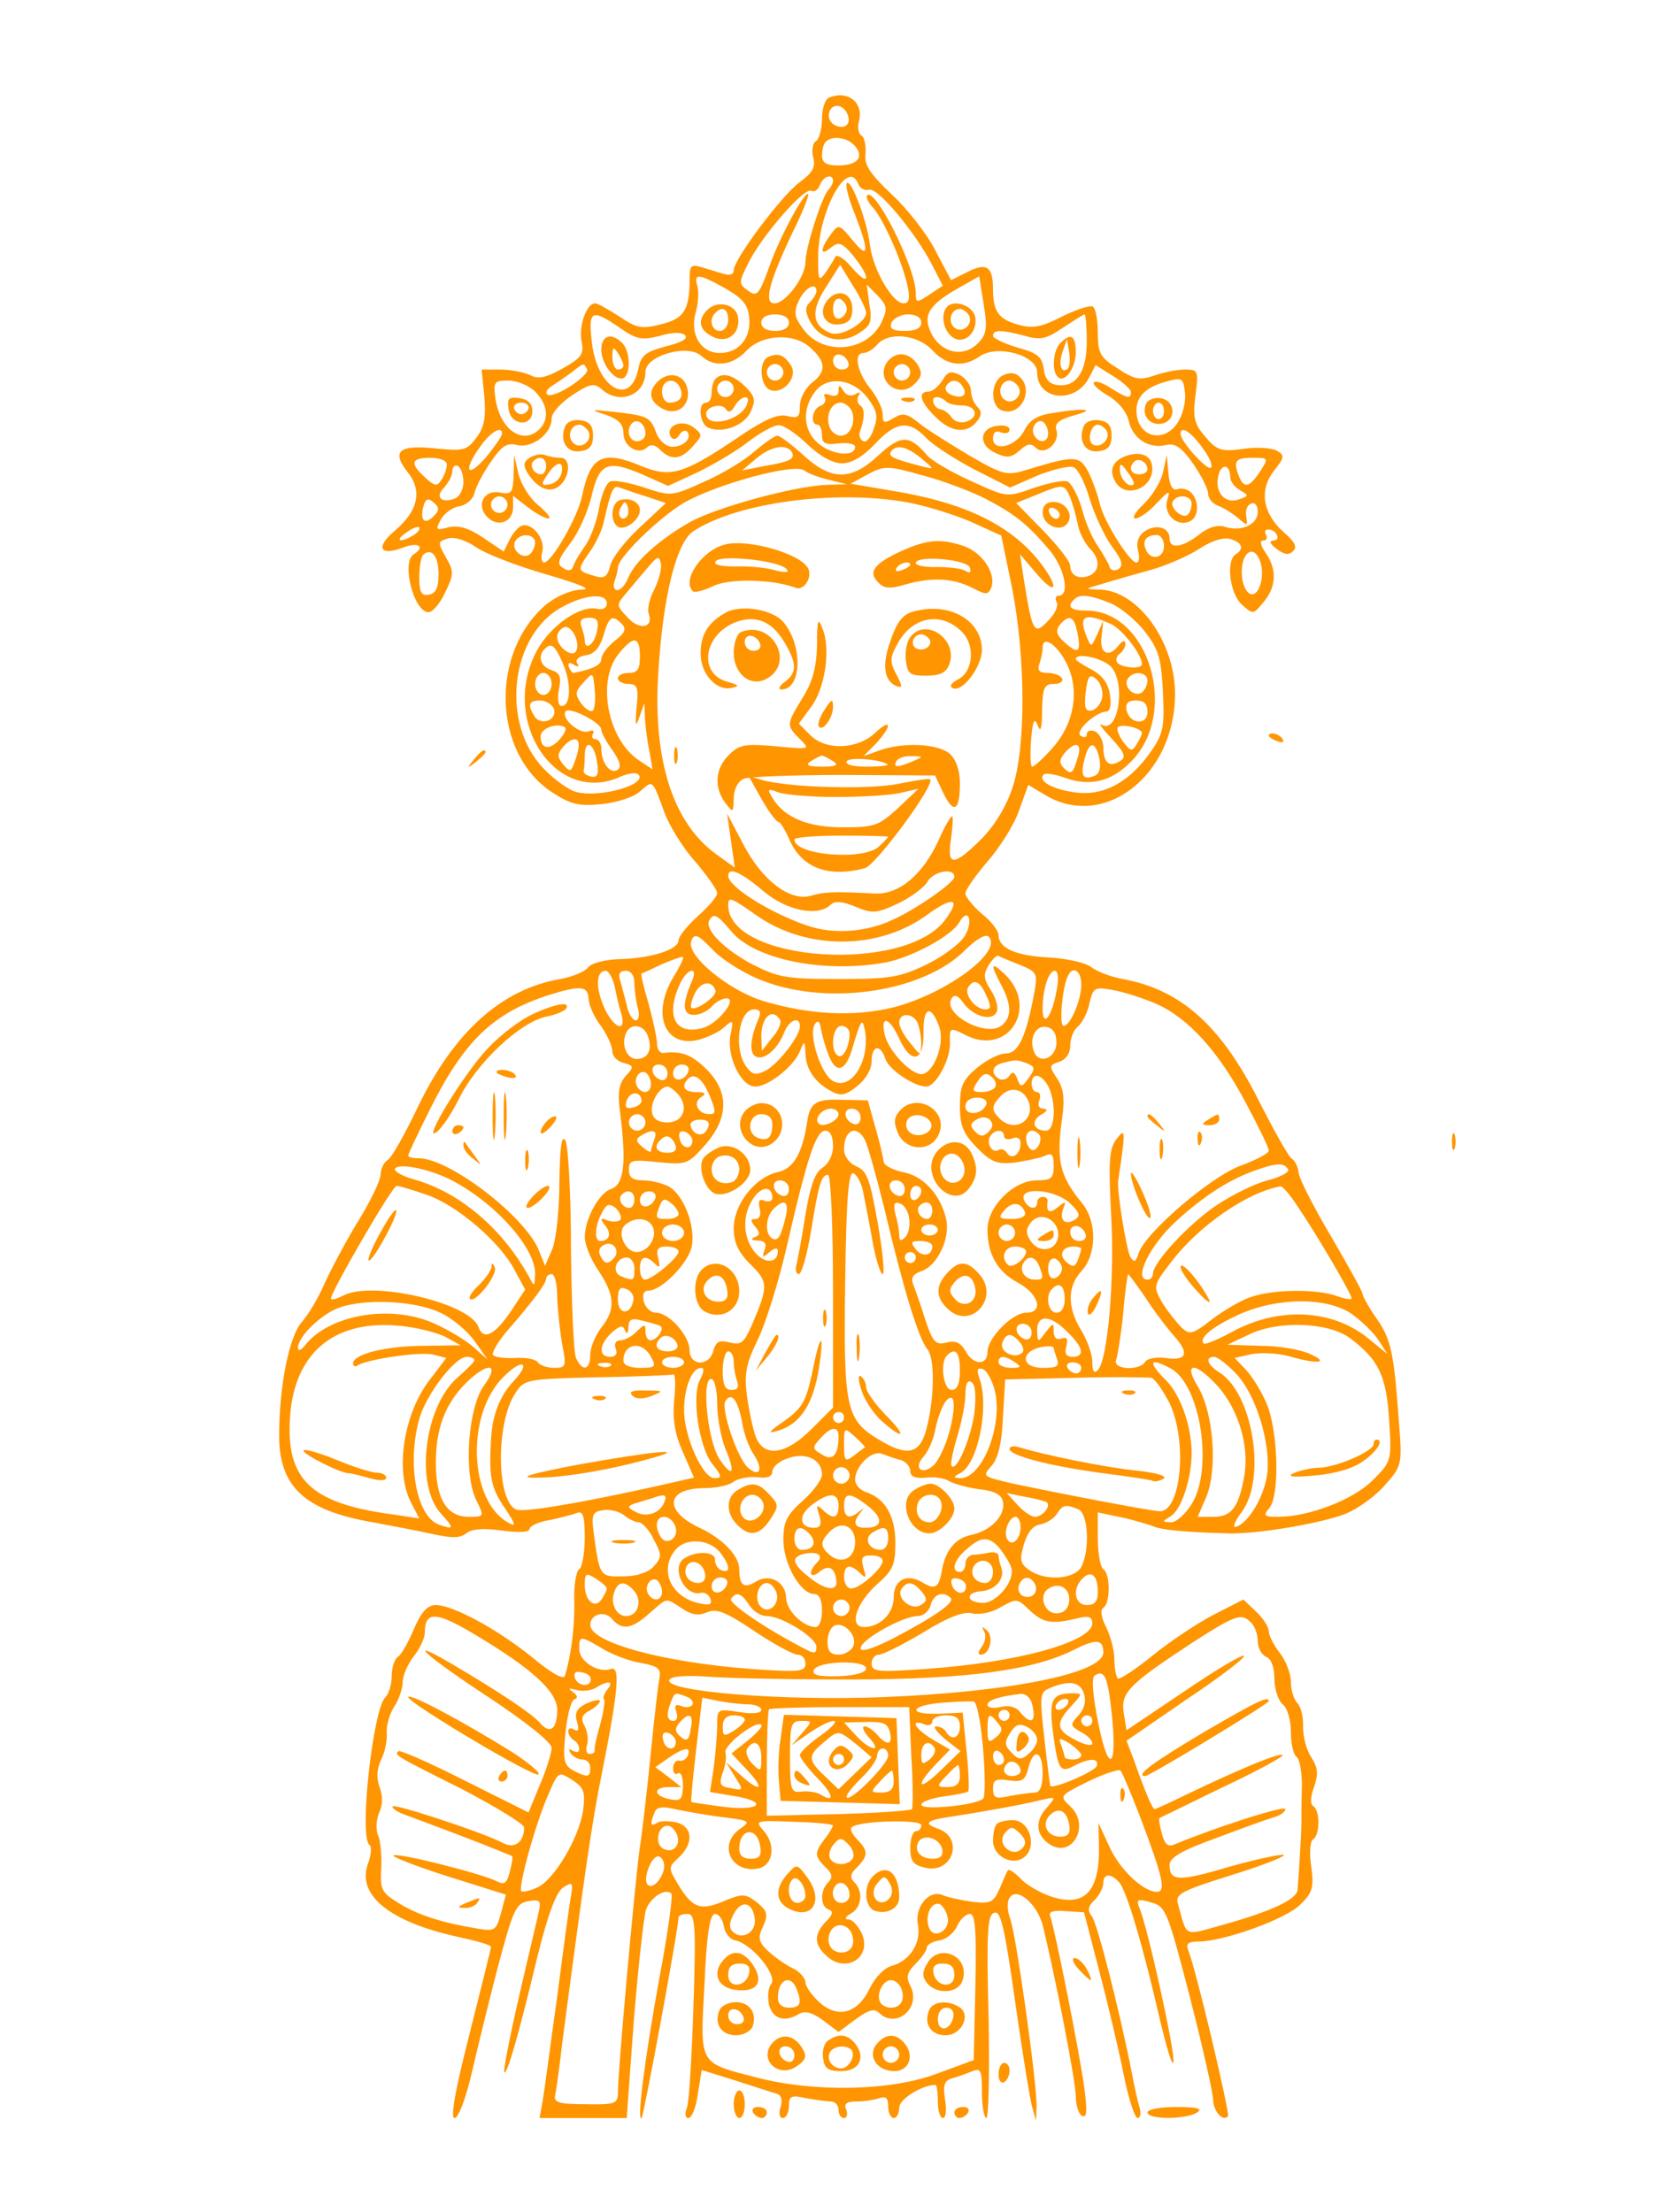 <?xml version="1.0" standalone="no"?>
<!DOCTYPE svg PUBLIC "-//W3C//DTD SVG 20010904//EN"
 "http://www.w3.org/TR/2001/REC-SVG-20010904/DTD/svg10.dtd">
<svg version="1.0" xmlns="http://www.w3.org/2000/svg"
 width="300pt" height="401pt" viewBox="0 0 300 401"
 preserveAspectRatio="xMidYMid meet">
<g transform="translate(0,401) scale(0.1,-0.1)"
fill="#ff9500" stroke="none">
<path d="M1503 3833 c-7 -2 -13 -20 -13 -38 0 -19 -5 -37 -11 -41 -6 -3 -8
-17 -5 -29 5 -18 -1 -28 -24 -45 -32 -23 -120 -140 -120 -160 0 -8 -7 -10 -20
-6 -11 3 -29 9 -40 12 -17 5 -20 2 -20 -22 0 -56 -10 -72 -52 -82 -35 -9 -44
-7 -75 14 -20 13 -40 24 -44 24 -16 0 -30 -41 -25 -68 5 -24 1 -30 -34 -50
-31 -17 -44 -20 -59 -12 -11 5 -35 10 -54 10 l-34 0 5 -49 c3 -38 0 -55 -14
-74 -18 -24 -23 -25 -75 -20 -66 7 -80 -5 -50 -43 27 -34 19 -70 -23 -106 -36
-30 -28 -47 14 -31 28 11 42 2 20 -12 -23 -14 0 -105 27 -105 7 0 21 16 30 36
16 33 16 38 1 64 -15 27 -15 28 5 34 12 3 32 -4 50 -16 17 -12 74 -34 126 -49
65 -19 86 -28 64 -28 -19 -1 -44 -12 -63 -27 -102 -87 -97 -269 10 -340 34
-22 48 -26 90 -22 29 3 59 13 70 23 24 21 22 23 44 -37 9 -25 35 -67 57 -91
21 -25 39 -50 39 -56 0 -7 -16 -25 -35 -42 -19 -17 -35 -37 -35 -44 0 -17 -52
-33 -109 -34 -24 -1 -49 -7 -55 -15 -6 -8 -29 -17 -50 -21 -107 -18 -194 -97
-259 -233 -23 -48 -47 -91 -54 -95 -7 -4 -13 -16 -13 -26 0 -11 -19 -50 -42
-87 -23 -38 -50 -89 -61 -114 -11 -25 -29 -55 -40 -67 -23 -26 -41 -117 -41
-206 0 -93 47 -136 170 -157 32 -6 80 -15 107 -21 36 -8 51 -8 62 1 10 8 31
10 65 5 31 -4 50 -3 50 3 0 5 16 13 36 16 19 4 42 10 50 13 11 4 14 -6 14 -45
0 -28 -5 -54 -10 -57 -6 -4 -10 -30 -9 -58 1 -47 -6 -100 -17 -135 -2 -8 -23
3 -59 33 -63 51 -144 95 -175 95 -15 0 -26 -12 -40 -44 -10 -24 -23 -47 -29
-50 -6 -4 -11 -20 -11 -35 0 -15 -5 -32 -12 -39 -22 -22 -48 -255 -28 -267 4
-3 3 -18 -3 -34 -21 -57 40 -106 165 -133 32 -7 58 -14 58 -18 0 -3 -18 -74
-39 -158 -26 -102 -35 -152 -27 -152 7 0 20 35 30 77 10 43 31 130 48 195 28
105 33 117 55 121 21 4 24 1 20 -17 -2 -11 -19 -81 -36 -155 -17 -74 -29 -136
-27 -138 5 -5 24 59 61 213 19 76 34 115 46 122 17 11 18 9 14 -16 -3 -15 -14
-97 -25 -182 -12 -85 -23 -170 -26 -187 l-6 -33 79 0 79 0 13 178 c8 97 18
187 22 200 9 23 35 39 46 29 3 -3 -6 -70 -21 -149 -28 -154 -42 -266 -33 -258
4 4 67 344 67 364 0 3 7 6 16 6 14 0 16 -18 11 -167 -3 -93 -8 -176 -12 -185
-4 -10 -3 -18 3 -18 6 0 14 20 17 44 l7 43 61 -19 c34 -11 68 -22 75 -24 8 -2
11 -11 7 -24 -4 -11 -2 -20 4 -20 6 0 11 10 11 21 0 19 4 21 31 15 17 -3 38
-6 45 -6 8 0 14 -7 14 -15 0 -8 4 -15 10 -15 5 0 7 7 4 15 -5 11 1 15 19 15
14 0 32 3 41 6 12 4 16 0 16 -15 0 -12 5 -21 10 -21 6 0 10 9 10 19 0 15 41
41 66 41 2 0 4 -13 4 -30 0 -16 4 -30 9 -30 6 0 7 15 4 34 -4 26 -1 34 13 38
11 3 27 9 37 13 15 6 17 1 17 -39 0 -25 4 -46 8 -46 4 0 6 83 4 183 -4 154 -2
185 10 189 12 5 19 -26 38 -160 13 -92 27 -178 31 -192 l7 -25 1 26 c1 40 -37
312 -48 341 -5 13 -6 30 -1 37 12 21 49 -9 60 -49 20 -80 60 -282 60 -310 0
-16 5 -32 11 -36 9 -5 10 7 5 47 -7 58 -54 292 -62 314 -4 9 4 12 28 10 l33
-2 27 -104 c15 -57 35 -141 44 -186 9 -46 21 -83 26 -83 5 0 7 8 4 18 -3 9
-10 40 -15 67 -21 107 -62 269 -72 281 -8 10 -7 18 5 29 9 9 16 23 16 31 0 18
14 18 29 1 14 -17 43 -116 72 -242 13 -55 24 -93 26 -84 4 16 -47 247 -62 281
-6 14 -2 16 21 9 27 -7 30 -14 71 -172 23 -90 42 -174 42 -186 1 -21 17 -40
27 -30 4 4 -57 263 -72 301 -5 12 0 16 19 16 45 0 159 41 184 67 22 21 25 31
20 68 -4 25 -2 47 3 50 13 8 13 52 1 60 -6 3 -6 17 1 35 8 24 7 35 -5 54 -9
13 -15 38 -15 55 1 18 -4 37 -10 43 -7 7 -12 24 -12 39 0 14 -9 38 -20 52 -11
14 -20 32 -20 39 0 8 -10 24 -23 36 l-23 22 -53 -27 c-29 -15 -79 -48 -111
-74 -32 -26 -61 -45 -64 -42 -3 4 -6 19 -6 35 0 16 -7 42 -15 58 -9 18 -11 31
-5 35 13 8 13 62 0 70 -5 3 -10 28 -10 55 l0 48 43 -9 c23 -5 49 -13 57 -16
14 -7 63 -11 135 -13 52 -2 169 18 213 35 23 9 56 33 73 53 30 34 31 37 25
111 -9 127 -14 153 -41 191 -14 20 -25 40 -25 44 0 4 -26 51 -57 104 -32 54
-58 105 -59 116 -1 10 -6 21 -12 25 -6 3 -33 52 -61 107 -68 135 -141 200
-246 219 -22 4 -47 14 -56 21 -9 8 -43 16 -77 18 -61 3 -92 17 -92 41 0 7 -13
25 -30 38 -16 14 -30 31 -30 37 0 7 18 32 40 58 22 25 48 66 57 92 l17 47 30
-18 c107 -65 236 35 236 183 0 94 -67 187 -136 189 -29 1 -29 1 6 11 19 6 58
17 87 25 28 8 67 25 87 38 21 14 43 21 55 18 23 -6 27 -18 11 -28 -18 -11 -11
-71 11 -91 21 -19 21 -18 40 5 23 28 24 59 3 89 -9 13 -11 22 -4 22 6 0 8 5 5
10 -3 6 -2 10 4 10 15 0 24 -20 9 -20 -8 -1 -6 -6 6 -15 14 -11 23 -12 30 -4
8 7 3 17 -17 34 -38 34 -45 76 -18 111 20 25 20 29 5 37 -9 5 -36 7 -61 3 -39
-5 -47 -3 -68 22 -20 23 -23 34 -18 75 6 45 5 47 -19 47 -14 0 -39 -5 -56 -11
-26 -9 -36 -7 -66 13 -32 20 -36 28 -36 65 0 23 -4 44 -9 47 -5 3 -30 -5 -56
-18 -37 -19 -53 -22 -78 -15 -37 10 -47 24 -47 66 0 40 -12 48 -48 29 l-28
-14 -28 53 c-15 30 -51 76 -79 102 -40 38 -51 54 -48 74 1 15 -2 30 -7 33 -6
3 -8 15 -5 26 9 34 -20 57 -54 43z m35 -36 c2 -10 -3 -17 -12 -17 -18 0 -29
16 -21 31 9 14 29 6 33 -14z m12 -52 c17 -20 4 -35 -31 -35 -21 0 -29 5 -29
18 0 10 3 22 7 25 11 12 40 8 53 -8z m-40 -63 c0 -4 -4 -12 -9 -17 -12 -14
-41 -105 -41 -130 0 -27 -36 -75 -56 -75 -20 0 -10 38 31 125 19 38 32 71 30
73 -6 6 -50 -74 -70 -130 -19 -53 -23 -57 -39 -45 -18 13 -17 15 2 53 26 50
101 136 113 128 5 -3 12 2 15 10 6 17 24 22 24 8z m46 -6 c3 -8 12 -12 19 -10
15 6 85 -78 115 -137 l19 -37 -24 -16 c-24 -16 -25 -15 -25 3 0 45 -73 191
-88 177 -3 -3 2 -14 11 -23 19 -22 52 -96 62 -141 5 -23 3 -32 -7 -32 -20 0
-55 60 -61 105 -5 44 -34 121 -42 113 -3 -3 3 -29 15 -57 26 -68 25 -83 -5
-46 -24 29 -25 29 -39 10 -20 -27 -20 -41 0 -24 14 11 20 10 40 -14 13 -16 24
-33 24 -40 -1 -7 -12 2 -26 18 -14 17 -28 25 -30 19 -3 -6 -11 -19 -18 -29
-12 -16 -13 -13 -13 26 -1 84 54 185 73 135z m14 -233 c0 -18 -45 -44 -64 -37
-34 13 -37 40 -9 83 l26 41 23 -38 c13 -20 24 -43 24 -49z m-255 44 c31 -18
41 -29 43 -53 4 -37 -19 -64 -53 -64 -35 0 -55 34 -44 73 5 17 6 40 3 49 -7
23 3 22 51 -5z m459 -98 c-25 -27 -64 -21 -84 13 -19 35 -8 54 46 85 l39 22 8
-50 c7 -42 6 -54 -9 -70z m-294 93 c0 -4 -5 -13 -12 -20 -9 -9 -9 -17 1 -36
18 -32 56 -41 88 -20 22 14 24 21 19 52 l-5 36 20 -20 c17 -18 18 -24 8 -46
-25 -56 -106 -64 -142 -16 -17 23 -19 31 -9 53 11 23 32 35 32 17z m-357 -66
c31 -22 41 -23 73 -15 23 7 40 7 46 1 6 -6 -7 -13 -35 -20 -37 -10 -45 -16
-50 -41 -14 -69 -74 -36 -84 47 -7 60 -1 63 50 28z m307 9 c0 -9 -9 -15 -25
-15 -16 0 -25 6 -25 15 0 9 9 15 25 15 16 0 25 -6 25 -15z m240 0 c0 -10 -10
-15 -30 -15 -22 0 -28 4 -24 15 4 8 17 15 30 15 15 0 24 -6 24 -15z m300 -34
c0 -55 -19 -84 -54 -79 -14 2 -22 11 -24 29 -3 22 -11 29 -48 39 -24 7 -44 17
-44 21 0 12 17 11 58 0 28 -8 38 -6 69 15 20 13 37 24 39 24 2 0 4 -22 4 -49z
m-504 -9 c31 -26 33 -45 7 -65 -13 -10 -23 -29 -23 -43 0 -21 -4 -23 -24 -18
-17 4 -42 -7 -97 -45 -90 -60 -114 -67 -164 -47 -73 31 -95 20 -110 -54 -8
-38 -55 -120 -69 -120 -4 0 -6 9 -3 20 6 22 -18 53 -37 47 -6 -2 -16 -13 -22
-25 l-11 -22 -37 25 c-27 18 -44 23 -63 19 -23 -6 -24 -5 -14 14 6 11 21 22
33 24 13 2 25 12 28 24 3 12 16 37 30 57 20 29 29 35 48 30 27 -6 62 21 62 48
0 11 17 29 38 43 32 21 39 22 53 10 33 -29 79 -10 79 32 0 29 76 51 101 29 23
-22 57 -18 82 9 27 29 83 33 113 8z m224 -7 c26 -28 56 -32 86 -11 32 22 104
2 104 -29 0 -52 71 -58 95 -8 l11 21 32 -20 c18 -11 32 -24 32 -29 0 -13 -7
-11 -36 7 -13 9 -27 14 -31 11 -3 -4 8 -14 25 -24 19 -11 34 -29 38 -46 7 -32
36 -51 67 -44 17 4 28 -3 50 -34 15 -22 27 -46 27 -54 0 -9 8 -18 18 -22 9 -3
25 -13 36 -22 17 -15 18 -15 15 3 -2 10 2 21 9 23 7 3 12 -4 12 -15 0 -23 -30
-37 -60 -27 -13 4 -30 -1 -46 -14 -31 -24 -54 -27 -54 -7 0 20 -25 27 -46 12
-11 -8 -15 -21 -11 -35 3 -11 2 -21 -3 -21 -12 0 -58 73 -66 105 -4 17 -13 43
-21 59 -16 30 -24 31 -109 5 -39 -12 -44 -11 -105 24 -35 21 -77 47 -92 59
-23 19 -31 20 -47 10 -17 -10 -20 -10 -20 7 0 10 -10 31 -22 46 -25 31 -31 65
-13 65 7 0 18 7 25 15 20 24 73 19 100 -10z m-152 -23 c2 -7 -3 -12 -12 -12
-9 0 -16 7 -16 16 0 17 22 14 28 -4z m-474 -11 c7 -11 -62 -56 -72 -46 -4 3 0
10 8 15 8 5 24 16 35 24 24 19 23 18 29 7z m1071 -97 c-26 -40 -75 -26 -75 22
0 26 18 43 57 53 26 7 28 5 31 -21 2 -16 -4 -40 -13 -54z m-1165 56 c23 -23
26 -50 8 -68 -30 -30 -72 -1 -80 56 -4 30 -2 32 24 32 15 0 37 -9 48 -20z
m603 -12 c17 -23 19 -33 11 -55 -5 -16 -14 -26 -19 -23 -6 3 -8 10 -7 15 10
27 10 45 1 50 -5 4 -6 11 -3 17 5 7 2 8 -6 3 -7 -4 -16 -2 -21 6 -7 12 -9 12
-9 0 0 -8 -6 -11 -16 -7 -8 3 -12 2 -9 -4 3 -6 0 -13 -8 -16 -15 -5 -19 -34
-5 -34 4 0 8 -8 8 -19 0 -15 6 -18 30 -15 17 2 30 -1 30 -6 0 -21 -49 -14 -72
11 -22 23 -23 58 -2 87 22 32 70 26 97 -10z m-29 -23 c8 -21 -3 -45 -20 -45
-8 0 -17 7 -20 15 -8 21 2 45 20 45 7 0 16 -7 20 -15z m-81 -60 c23 -22 46
-35 63 -35 18 0 38 12 60 35 38 41 62 44 93 11 12 -13 51 -38 87 -57 l65 -33
50 22 c28 11 57 18 65 15 8 -3 21 -29 29 -57 9 -29 27 -68 40 -86 19 -25 22
-36 12 -42 -7 -4 -14 -2 -16 5 -2 7 -12 23 -21 37 -10 14 -23 44 -29 68 -7 24
-19 46 -26 49 -8 3 -36 -3 -62 -12 -48 -17 -48 -17 -113 13 -36 16 -71 37 -79
46 -32 38 -48 38 -88 1 -50 -47 -86 -47 -137 0 -21 19 -42 35 -47 35 -5 0 -23
-13 -42 -29 -18 -16 -59 -41 -92 -55 -57 -26 -59 -26 -107 -10 -27 9 -55 14
-62 11 -7 -3 -16 -24 -20 -48 -4 -23 -15 -54 -25 -68 -10 -14 -20 -31 -22 -38
-3 -8 -9 -9 -18 -3 -12 7 -10 15 12 44 15 19 32 57 39 85 14 62 29 68 92 41
l47 -21 52 24 c29 14 70 38 92 55 22 17 47 31 56 31 9 1 32 -15 52 -34z m-553
18 c-1 -5 -14 -24 -30 -43 -34 -39 -41 -23 -9 21 19 27 40 38 39 22z m1269
-24 c13 -17 20 -33 16 -37 -6 -6 -54 46 -55 61 0 16 18 5 39 -24z m-744 -8 c7
-13 -2 -18 -50 -26 l-40 -8 25 21 c27 23 55 28 65 13z m235 -12 c24 -20 24
-20 3 -15 -54 14 -63 18 -58 27 9 14 28 10 55 -12z m-860 -11 c0 -7 -4 -20
-10 -28 -7 -12 -12 -12 -29 4 -29 26 -26 36 9 36 17 0 30 -5 30 -12z m1474
-13 c-19 -29 -29 -31 -38 -9 -11 28 -7 34 24 34 30 0 30 0 14 -25z m-1444 -20
c0 -12 -7 -26 -16 -29 -24 -9 -36 3 -19 20 8 9 15 22 15 30 0 8 5 12 10 9 6
-3 10 -17 10 -30z m663 5 l32 -8 -35 -1 c-60 -2 -202 -41 -250 -68 -56 -32
-99 -71 -111 -100 -5 -13 -14 -23 -20 -23 -6 0 -8 7 -5 16 3 9 6 20 6 25 0 18
74 90 119 117 59 34 201 73 219 59 6 -5 27 -13 45 -17z m285 -35 c53 -28 75
-46 115 -93 27 -33 37 -82 16 -82 -5 0 -7 -5 -4 -11 4 -5 -1 -19 -11 -30 -30
-33 -32 -30 -49 76 l-6 40 30 -35 c32 -38 42 -30 14 10 -50 71 -131 114 -257
137 l-94 16 31 17 c30 16 36 16 100 -2 38 -10 90 -30 115 -43z m442 40 c0 -8
8 -18 18 -24 16 -9 16 -10 -1 -16 -25 -10 -45 11 -39 40 4 25 22 25 22 0z
m-1059 -35 l36 -12 -48 -45 c-26 -24 -50 -55 -53 -69 -5 -20 -11 -24 -29 -18
-31 9 -31 10 -9 42 11 15 24 41 27 58 13 57 17 65 28 60 7 -2 28 -10 48 -16z
m769 -2 c5 -13 11 -35 14 -50 3 -15 13 -33 21 -42 20 -19 19 -42 -1 -50 -19
-7 -34 1 -34 18 0 8 -22 36 -49 64 l-49 50 37 15 c49 20 50 20 61 -5z m-1153
-33 c-16 -17 -26 -10 -20 15 4 16 9 18 19 9 10 -8 11 -14 1 -24z m859 24 c32
-6 84 -22 114 -35 l55 -25 20 -97 c24 -125 25 -288 0 -361 -11 -33 -32 -68
-56 -92 -51 -51 -63 -50 -55 1 3 22 4 40 2 40 -3 0 -14 -19 -24 -42 -29 -64
-72 -100 -116 -98 -76 4 -92 3 -116 -4 -38 -11 -89 28 -123 94 l-29 55 7 -49
7 -49 -32 23 c-79 56 -116 169 -107 325 8 142 33 242 64 262 79 52 259 76 389
52z m-896 -59 c-24 -15 -36 -11 -14 4 10 8 21 12 24 10 2 -3 -2 -9 -10 -14z
m220 -14 c0 -8 -5 -18 -11 -22 -14 -8 -33 11 -25 25 10 16 36 13 36 -3z m1140
-6 c0 -23 -25 -27 -33 -6 -7 16 1 26 20 26 7 0 13 -9 13 -20z m-1315 -51 c0
-24 -5 -35 -17 -37 -14 -3 -18 4 -18 31 0 18 3 37 7 41 15 14 28 -2 28 -35z
m1490 21 c8 -26 -3 -62 -18 -57 -7 2 -13 14 -15 26 -7 45 20 71 33 31z m-1099
-49 c-9 -16 -13 -36 -10 -44 9 -25 -16 -30 -37 -8 -23 25 -23 23 -1 49 9 11
26 31 37 44 17 20 20 21 23 6 2 -9 -4 -30 -12 -47z m-86 -25 c0 -8 -7 -12 -17
-10 -31 8 -86 -31 -110 -76 -68 -127 35 -282 152 -228 14 6 28 8 32 4 18 -18
-69 -43 -112 -32 -13 3 -40 22 -59 42 -80 82 -61 244 34 294 42 23 80 25 80 6z
m914 0 c18 -8 46 -31 62 -52 24 -31 29 -48 32 -108 3 -61 1 -76 -20 -106 -38
-56 -85 -83 -136 -77 -43 5 -72 21 -60 33 4 3 22 0 41 -7 43 -15 82 -6 117 30
88 88 33 274 -81 274 -28 0 -36 7 -22 20 10 11 30 8 67 -7z m-932 -51 c-4 -23
-22 -36 -22 -16 0 5 -3 16 -6 25 -4 11 0 16 14 16 15 0 18 -5 14 -25z m45 14
c9 -9 6 -17 -13 -31 -13 -11 -24 -25 -24 -33 0 -10 -14 -18 -50 -25 -2 -1 -6
4 -9 11 -2 7 1 9 9 4 8 -5 11 -4 6 3 -3 6 3 12 16 14 15 2 25 13 32 36 10 35
16 38 33 21z m826 -16 c7 -36 2 -40 -23 -18 -15 14 -17 21 -9 32 17 20 26 16
32 -14z m60 16 c21 -9 57 -56 57 -73 0 -10 -38 -7 -45 3 -3 5 -1 12 5 16 5 3
10 12 10 18 -1 7 -5 6 -13 -4 -18 -23 -35 -13 -30 19 l3 27 -11 -25 c-11 -24
-11 -24 -19 -5 -16 39 -4 45 43 24z m-969 -50 c-7 -12 -34 8 -34 26 0 8 6 15
13 18 14 4 30 -30 21 -44z m116 -9 c0 -23 -4 -30 -20 -30 -11 0 -20 -4 -20
-10 0 -5 9 -10 19 -10 16 0 19 -6 15 -42 -3 -34 -2 -38 5 -18 l9 25 1 -26 c1
-15 4 -42 8 -60 l6 -34 -24 16 c-57 37 -78 143 -38 193 27 34 39 33 39 -4z
m775 -16 c22 -48 12 -106 -27 -150 -17 -19 -33 -34 -37 -34 -3 0 -4 21 -2 48
3 36 6 42 12 27 5 -14 8 -7 8 28 1 41 4 47 22 47 11 0 17 5 14 10 -3 6 -15 10
-27 10 -14 0 -18 5 -14 16 3 9 6 22 6 30 0 24 28 4 45 -32z m-915 4 c16 -36
15 -78 -2 -78 -6 0 -8 12 -5 29 5 24 2 31 -13 36 -20 6 -26 25 -13 38 12 13
19 7 33 -25z m992 -5 c30 -27 16 -125 -15 -107 -7 4 1 -7 18 -25 24 -26 27
-34 15 -41 -19 -12 -30 -3 -30 25 0 12 -7 25 -15 29 -8 3 -15 1 -15 -5 0 -6
-5 -7 -11 -3 -12 7 26 43 47 44 6 0 9 13 6 30 -3 21 -13 35 -33 46 -16 8 -29
17 -29 19 0 12 45 3 62 -12z m-1012 -33 c0 -11 -7 -20 -15 -20 -8 0 -15 9 -15
20 0 11 7 20 15 20 8 0 15 -9 15 -20z m75 -48 c-4 -4 -13 2 -21 12 -12 17 -12
22 4 39 17 19 17 19 20 -13 2 -17 0 -35 -3 -38z m923 24 c-2 -11 -10 -22 -19
-24 -12 -2 -14 5 -11 33 4 30 7 34 19 24 8 -7 13 -22 11 -33z m82 30 c0 -8 -5
-18 -11 -22 -14 -8 -33 11 -25 25 10 16 36 13 36 -3z m-1076 -51 c7 -20 -23
-32 -35 -14 -13 21 -11 29 10 29 10 0 22 -7 25 -15z m1076 -6 c0 -25 -33 -22
-38 4 -2 12 3 17 17 17 15 0 21 -6 21 -21z m-990 -32 c0 -5 9 -22 20 -37 14
-20 17 -31 9 -36 -13 -8 -29 13 -29 39 0 9 -5 17 -11 17 -5 0 -7 4 -4 10 3 5
0 7 -8 4 -16 -6 -50 23 -42 36 6 10 65 -20 65 -33z m-76 -18 c-18 -20 -34 -17
-34 6 0 14 28 25 43 17 5 -2 1 -12 -9 -23z m1056 12 c0 -3 -5 -13 -10 -21 -8
-13 -11 -12 -24 5 -8 11 -12 23 -10 26 5 8 44 -1 44 -10z m-1021 -23 c0 -7 -4
-21 -8 -31 -6 -17 -8 -17 -20 -3 -11 13 -11 19 -1 31 15 18 30 20 29 3z m33
-28 c4 -24 1 -30 -10 -28 -9 2 -15 6 -14 11 1 4 2 16 2 27 0 31 17 23 22 -10z
m872 8 c-9 -31 -12 -34 -26 -20 -8 8 -8 15 2 27 19 22 32 18 24 -7z m39 -4 c3
-16 0 -28 -10 -31 -20 -8 -25 1 -17 31 8 33 20 33 27 0z m-610 -239 c42 -36
100 -48 123 -25 7 7 21 6 45 -4 31 -13 38 -12 77 6 23 11 47 29 53 39 10 19
49 27 49 9 0 -10 -71 -60 -115 -79 -46 -21 -104 -25 -149 -10 -67 22 -146 71
-146 91 0 17 23 7 63 -27z m-11 -45 c90 -63 220 -63 308 1 48 35 63 31 33 -9
-73 -98 -393 -76 -393 27 0 16 5 14 52 -19z m-46 -29 c43 -51 168 -76 279 -56
47 9 120 48 134 73 15 27 26 5 11 -23 -7 -14 -39 -38 -69 -53 -50 -24 -67 -27
-161 -27 -95 0 -110 3 -157 27 -52 28 -87 64 -77 80 8 13 14 10 40 -21z m59
-90 c119 -45 289 -19 364 56 21 21 38 30 43 25 27 -27 -76 -103 -171 -128 -72
-18 -153 -14 -237 11 -63 19 -141 83 -131 109 6 15 12 12 41 -18 19 -19 60
-44 91 -55z m-164 8 c-40 -66 -17 -127 42 -115 17 4 39 14 49 23 17 15 18 15
12 -14 -7 -38 19 -93 45 -93 24 0 70 37 81 64 8 20 9 20 10 -4 1 -29 17 -52
46 -68 18 -10 27 -8 48 9 15 12 26 30 26 45 0 29 16 32 25 4 6 -19 52 -50 74
-50 17 0 44 49 43 79 -1 29 0 29 29 14 78 -39 134 53 68 113 -23 21 -24 16 -4
-22 19 -36 19 -58 1 -73 -28 -23 -109 21 -91 49 5 8 12 5 21 -8 18 -25 53 -35
61 -16 3 8 -2 25 -11 39 -13 20 -14 28 -4 45 7 11 15 19 18 17 3 -2 20 -9 38
-16 32 -13 33 -16 27 -50 -15 -81 -29 -111 -52 -111 -12 0 -35 -12 -52 -26
-26 -22 -31 -33 -31 -70 0 -35 6 -49 31 -75 26 -26 36 -30 67 -27 20 3 45 8
55 12 14 7 17 3 17 -18 0 -22 -4 -26 -31 -26 -41 0 -89 -47 -89 -89 0 -45 18
-77 56 -97 38 -21 46 -54 14 -54 -25 0 -70 -46 -70 -71 0 -26 -27 -24 -40 2
-9 15 -18 19 -34 15 -20 -5 -25 0 -39 42 -8 26 -18 54 -22 64 -4 11 0 18 14
23 30 9 54 60 46 95 -10 44 -42 79 -79 85 -18 4 -33 12 -34 18 -1 7 -7 35 -15
62 l-14 50 -47 1 c-47 2 -58 -5 -63 -41 -9 -57 -25 -84 -53 -90 -41 -9 -80
-58 -80 -102 0 -25 8 -43 30 -65 33 -32 33 -40 3 -110 -14 -32 -19 -37 -40
-32 -19 5 -25 2 -30 -15 -7 -29 -43 -28 -43 1 0 26 -37 68 -61 68 -9 0 -19 9
-22 20 -3 13 0 20 8 20 24 0 72 49 79 80 7 38 -15 94 -42 109 -12 6 -32 11
-46 11 -19 0 -26 5 -26 19 0 18 5 19 53 14 51 -5 54 -4 85 31 43 49 44 96 3
137 -27 27 -46 34 -78 30 -6 -1 -12 6 -12 16 0 10 -7 42 -15 72 -9 30 -15 55
-13 56 1 0 18 8 37 17 19 8 36 14 38 13 2 -2 -6 -18 -17 -36z m-107 -16 c3
-16 8 -38 12 -50 11 -38 -15 -27 -32 13 -15 36 -13 64 4 64 5 0 12 -12 16 -27z
m36 5 c0 -13 3 -33 6 -45 4 -13 2 -23 -4 -23 -5 0 -13 12 -16 28 -4 15 -9 35
-12 45 -4 11 0 17 10 17 10 0 16 -9 16 -22z m105 5 c-19 -44 -18 -63 3 -63 11
0 25 7 32 15 7 8 19 15 27 15 21 0 -16 -47 -44 -54 -49 -13 -67 22 -41 79 12
28 34 35 23 8z m660 -20 c-8 -46 -25 -68 -25 -32 0 36 11 69 22 69 6 0 8 -15
3 -37z m45 12 c0 -29 -20 -75 -32 -75 -9 0 -2 75 9 93 9 16 23 6 23 -18z
m-663 -11 c3 -10 -36 -38 -44 -31 -2 3 1 15 7 27 11 21 31 23 37 4z m491 -9
c9 -20 9 -25 -2 -25 -18 0 -39 27 -31 40 10 16 21 12 33 -15z m-721 -7 c1 -12
11 -34 23 -49 11 -16 20 -36 20 -45 0 -9 9 -18 20 -21 19 -5 20 -7 4 -24 -12
-14 -15 -29 -10 -66 12 -94 7 -131 -17 -139 -21 -7 -47 -54 -47 -87 0 -13 11
-41 25 -61 30 -45 31 -70 5 -103 -11 -14 -20 -36 -20 -49 0 -28 -14 -32 -26
-6 -4 9 -8 98 -9 197 0 99 -5 188 -10 197 -7 12 -10 -11 -11 -75 0 -51 -6
-105 -13 -122 l-13 -30 -12 30 c-27 62 -162 165 -217 165 -11 0 -19 2 -19 5 0
3 18 41 40 85 62 124 115 174 215 206 58 18 71 17 72 -8z m1029 -8 c57 -25
113 -86 162 -179 23 -43 42 -82 42 -87 0 -5 -23 -17 -50 -27 -54 -19 -174
-122 -186 -159 -5 -16 -8 -18 -15 -7 -7 12 -25 122 -22 139 14 93 13 96 -3 75
-13 -17 -15 -38 -10 -135 7 -117 -6 -266 -24 -284 -7 -7 -10 -2 -10 15 0 13
-9 39 -20 57 -26 42 -25 80 0 107 28 30 29 89 2 123 -42 51 -48 78 -36 160 4
30 2 49 -10 67 -15 22 -14 24 4 30 12 4 20 15 20 29 0 13 6 29 14 35 8 7 18
26 21 43 7 28 9 29 43 23 21 -4 55 -15 78 -25z m-721 -27 c-15 -35 -17 -61 -6
-68 15 -9 40 12 52 42 9 24 29 32 29 12 0 -17 -39 -68 -62 -80 -18 -9 -24 -8
-35 7 -24 32 -14 104 14 104 11 0 13 -5 8 -17z m328 -16 c9 -28 -8 -77 -29
-84 -18 -6 -62 39 -70 70 -9 37 8 34 26 -6 22 -48 45 -42 44 11 -1 47 14 52
29 9z m-289 14 c3 -5 -3 -20 -14 -32 l-19 -24 -1 26 c0 35 20 53 34 30z m250
-7 c3 -9 6 -25 6 -37 -1 -22 -1 -22 -20 2 -11 13 -20 29 -20 37 0 19 26 18 34
-2z m-162 -57 c13 -34 30 -30 42 9 17 57 19 60 24 35 9 -55 -25 -109 -58 -91
-22 12 -45 84 -33 103 5 8 9 6 11 -8 2 -11 8 -33 14 -48z m-327 33 c8 -24 -1
-40 -21 -40 -17 0 -28 24 -20 45 8 22 34 18 41 -5z m365 6 c0 -24 -12 -46 -21
-40 -15 9 -10 54 6 54 8 0 15 -6 15 -14z m375 -16 c0 -29 -32 -41 -41 -16 -9
24 4 48 23 44 12 -2 18 -12 18 -28z m-53 -38 c14 -6 15 -9 3 -26 -13 -18 -15
-18 -21 -2 -5 13 -9 14 -14 6 -4 -7 -13 -9 -19 -6 -16 10 -13 24 7 29 24 6 25
6 44 -1z m-652 -18 c0 -9 -5 -14 -12 -12 -18 6 -21 28 -4 28 9 0 16 -7 16 -16z
m38 4 c-6 -18 -28 -21 -28 -4 0 9 7 16 16 16 9 0 14 -5 12 -12z m-68 -24 c0
-16 -16 -19 -25 -4 -8 13 4 32 16 25 5 -4 9 -13 9 -21z m624 -5 c-3 -5 -14 -9
-25 -9 -16 0 -18 3 -7 19 9 15 16 17 25 9 7 -5 10 -14 7 -19z m-517 -17 c11
-27 11 -32 -1 -32 -21 0 -31 21 -15 31 10 6 8 9 -8 9 -23 0 -29 10 -16 24 12
12 27 0 40 -32z m613 19 c15 -30 13 -81 -4 -81 -23 0 -28 18 -9 29 12 7 13 10
4 11 -7 0 -11 6 -7 15 3 8 1 15 -4 15 -6 0 -10 7 -10 15 0 21 17 19 30 -4z
m-670 -16 c19 -23 8 -50 -20 -50 -16 0 -26 6 -28 18 -4 18 14 47 28 47 4 0 13
-7 20 -15z m634 -11 c14 -35 -25 -59 -52 -32 -16 16 -15 23 3 42 17 17 40 12
49 -10z m-701 1 c0 -6 -7 -11 -16 -13 -12 -3 -15 1 -11 13 7 17 25 17 27 0z
m625 -7 c-7 -19 -38 -22 -38 -4 0 10 9 16 21 16 12 0 19 -5 17 -12z m-268 -18
c0 -12 -28 -25 -36 -17 -9 9 6 27 22 27 8 0 14 -5 14 -10z m40 -6 c0 -9 -5
-14 -12 -12 -18 6 -21 28 -4 28 9 0 16 -7 16 -16z m-390 -9 c0 -8 -7 -15 -15
-15 -8 0 -15 7 -15 15 0 8 7 15 15 15 8 0 15 -7 15 -15z m622 -17 c-9 -9 -15
-9 -24 0 -10 10 -10 15 2 22 9 6 19 5 24 0 7 -7 6 -14 -2 -22z m-509 7 c-6
-17 -25 -15 -31 3 -2 7 5 12 17 12 14 0 19 -5 14 -15z m-97 -21 c-3 -9 -6 -18
-6 -21 0 -3 -7 0 -15 7 -13 11 -13 15 -3 21 21 13 31 10 24 -7z m69 -2 c0 -18
-20 -15 -23 4 -3 10 1 15 10 12 7 -3 13 -10 13 -16z m255 -10 c0 -16 -8 -32
-19 -39 -14 -9 -22 -33 -31 -85 -6 -40 -14 -81 -16 -90 -3 -10 -1 -18 4 -18 5
0 15 35 22 77 14 87 19 103 31 103 5 0 9 -94 9 -211 l0 -211 -39 -39 c-47 -47
-86 -52 -101 -14 -5 13 -12 46 -16 74 -5 41 -2 58 20 103 14 29 37 103 51 163
38 166 54 215 71 215 9 0 14 -10 14 -28z m58 11 c5 -10 21 -67 36 -128 34
-143 61 -232 77 -251 14 -17 13 -90 -2 -146 -12 -45 -35 -49 -86 -18 -60 36
-64 58 -61 284 2 152 6 202 15 199 6 -3 14 -17 17 -31 3 -15 11 -55 17 -89 6
-35 15 -63 19 -63 4 0 0 42 -9 93 -14 78 -19 94 -38 102 -14 6 -23 19 -23 31
0 36 23 46 38 17z m252 7 c0 -5 7 -7 15 -4 9 4 15 0 15 -9 0 -20 -16 -31 -25
-17 -4 6 -10 8 -15 5 -11 -7 -23 12 -15 25 8 13 25 13 25 0z m63 4 c9 -9 -4
-35 -14 -28 -5 3 -9 12 -9 20 0 14 12 19 23 8z m-659 -19 c4 -10 -1 -15 -14
-15 -20 0 -26 11 -13 23 10 11 20 8 27 -8z m-409 -63 c80 -40 155 -123 155
-171 -1 -24 -1 -25 -11 -6 -48 87 -124 152 -206 176 -23 6 -40 16 -37 20 6 11
61 0 99 -19z m1520 18 c3 -5 -14 -14 -37 -20 -24 -6 -66 -27 -94 -46 -50 -34
-114 -103 -114 -123 0 -6 -4 -11 -10 -11 -26 0 4 62 52 106 47 43 91 72 135
89 46 17 60 18 68 5z m-905 -36 c0 -9 -5 -14 -12 -12 -18 6 -21 28 -4 28 9 0
16 -7 16 -16z m210 0 c0 -9 -5 -14 -12 -12 -18 6 -21 28 -4 28 9 0 16 -7 16
-16z m-867 -10 c54 -18 134 -86 160 -137 l19 -35 -27 -41 c-29 -42 -49 -52
-58 -26 -17 43 -193 84 -245 56 -12 -6 -22 -9 -22 -5 0 12 111 204 119 204 4
0 28 -7 54 -16z m627 -6 c0 -5 -6 -8 -14 -5 -10 4 -12 0 -9 -14 3 -11 0 -19
-7 -19 -10 0 -10 -3 -1 -14 9 -11 9 -15 -1 -19 -8 -3 -6 -6 6 -6 13 -1 16 -6
12 -17 -5 -14 -4 -15 9 -4 9 8 15 8 15 2 0 -23 -24 -24 -42 -2 -22 27 -23 68
-2 98 15 22 34 22 34 0z m270 13 c0 -6 -4 -13 -10 -16 -5 -3 -10 1 -10 9 0 9
5 16 10 16 6 0 10 -4 10 -9z m682 -28 c36 -53 98 -159 98 -167 0 -3 -12 -1
-26 4 -34 13 -113 13 -155 -1 -19 -6 -51 -25 -72 -41 -35 -27 -40 -29 -55 -15
-9 9 -25 29 -35 45 -17 30 -17 31 16 74 50 66 139 127 198 137 4 1 18 -16 31
-36z m-1202 12 c0 -8 -4 -15 -9 -15 -13 0 -22 16 -14 24 11 11 23 6 23 -9z
m38 3 c-6 -18 -28 -21 -28 -4 0 9 7 16 16 16 9 0 14 -5 12 -12z m751 -9 c18
-17 20 -23 10 -30 -18 -11 -29 -2 -22 19 6 15 5 15 -10 3 -15 -12 -21 -9 -18
12 0 4 -3 7 -9 7 -5 0 -10 -4 -10 -10 0 -15 -17 -12 -24 5 -9 24 56 19 83 -6z
m-709 -20 c0 -5 -9 -9 -20 -9 -22 0 -23 1 -14 24 5 13 9 14 20 5 8 -6 14 -15
14 -20z m-105 -10 c-3 -4 -13 -5 -23 -2 -14 6 -15 4 -5 -9 12 -14 8 -28 -9
-28 -11 0 -10 27 3 51 8 16 13 18 25 9 7 -7 11 -16 9 -21z m299 4 c-9 -37 -14
-44 -25 -38 -13 9 -11 39 3 53 20 20 29 14 22 -15z m224 -2 c2 -13 -1 -28 -7
-34 -8 -8 -11 -7 -11 4 0 7 -3 25 -7 38 -4 18 -2 23 8 19 8 -2 16 -15 17 -27z
m42 14 c0 -8 -4 -15 -9 -15 -13 0 -22 16 -14 24 11 11 23 6 23 -9z m168 -3 c2
-7 -7 -12 -23 -12 -24 0 -26 2 -15 15 14 17 31 16 38 -3z m60 -45 c-4 -26 -36
-30 -51 -5 -8 12 -7 21 2 32 18 22 53 3 49 -27z m-734 17 c7 -19 -10 -44 -30
-44 -20 0 -36 34 -22 48 17 17 45 15 52 -4z m56 -9 c0 -8 -9 -15 -20 -15 -11
0 -20 7 -20 15 0 8 9 15 20 15 11 0 20 -7 20 -15z m460 5 c0 -5 -7 -10 -15
-10 -8 0 -15 5 -15 10 0 6 7 10 15 10 8 0 15 -4 15 -10z m140 -5 c0 -8 -7 -15
-15 -15 -8 0 -15 7 -15 15 0 8 7 15 15 15 8 0 15 -7 15 -15z m128 -3 c2 -7 -3
-12 -12 -12 -9 0 -16 7 -16 16 0 17 22 14 28 -4z m-856 -44 c-10 -10 -15 -10
-22 2 -6 9 -5 17 3 22 18 11 33 -10 19 -24z m578 23 c0 -18 -18 -21 -30 -6
-10 13 -9 15 9 15 11 0 21 -4 21 -9z m-460 -10 c0 -11 -48 -51 -61 -51 -5 0
-9 9 -9 20 0 22 10 26 27 9 9 -9 10 -7 6 10 -4 16 -1 21 16 21 11 0 21 -4 21
-9z m630 0 c0 -13 -26 -32 -33 -24 -14 13 -6 33 13 33 11 0 20 -4 20 -9z m100
5 c0 -2 -3 -12 -6 -20 -5 -13 -9 -14 -20 -5 -16 13 -9 29 12 29 8 0 14 -2 14
-4z m-300 -16 c0 -5 -4 -10 -10 -10 -5 0 -10 5 -10 10 0 6 5 10 10 10 6 0 10
-4 10 -10z m-510 -20 c0 -22 -1 -23 -24 -14 -18 7 -10 34 10 34 8 0 14 -9 14
-20z m734 4 c8 -22 8 -24 -8 -24 -18 0 -29 16 -21 30 9 15 22 12 29 -6z m41
-4 c0 -7 -6 -15 -12 -17 -8 -3 -13 4 -13 17 0 13 5 20 13 18 6 -3 12 -11 12
-18z m-915 -52 c1 -24 5 -62 9 -85 8 -41 7 -43 -15 -43 -12 0 -26 5 -29 10 -4
6 -22 9 -40 8 -19 -1 -37 1 -41 5 -4 3 8 24 27 46 46 53 69 84 69 93 0 4 5 8
10 8 6 0 10 -19 10 -42z m1066 0 c15 -24 39 -55 52 -70 29 -32 23 -46 -16 -40
-16 2 -33 -1 -36 -7 -11 -17 -59 -14 -53 3 3 8 9 46 13 85 3 39 8 71 9 71 1 0
15 -19 31 -42z m-928 -6 c-5 -27 -28 -26 -28 2 0 19 4 24 15 19 9 -3 15 -12
13 -21z m782 3 c0 -16 -6 -25 -15 -25 -15 0 -21 31 -8 43 13 14 23 6 23 -18z
m-1134 -24 c23 -10 51 -34 64 -52 l24 -34 -25 22 c-13 12 -46 32 -73 44 -79
35 -190 15 -233 -40 -7 -9 -13 -11 -13 -5 0 18 32 52 65 69 42 21 140 19 191
-4z m1654 -3 c18 -13 40 -34 49 -48 l16 -25 -33 27 c-66 55 -165 60 -251 12
-24 -13 -46 -22 -49 -20 -9 10 13 29 62 52 70 32 160 33 206 2z m-1252 -23 c6
-6 -8 -25 -19 -25 -5 0 -9 7 -9 16 0 14 -1 14 -16 0 -8 -9 -22 -16 -29 -16 -9
0 -12 -6 -9 -15 4 -9 0 -15 -10 -15 -22 0 -20 23 3 44 15 13 20 14 24 4 3 -8
6 -6 6 6 1 15 6 17 28 11 16 -4 30 -8 31 -10z m737 -10 c29 -28 32 -45 9 -45
-11 0 -15 6 -11 19 3 14 1 18 -9 14 -9 -3 -14 2 -14 13 0 17 -1 16 -15 -2 -14
-19 -14 -18 -15 4 0 29 24 29 55 -3z m-1129 -8 l29 -16 -66 -1 c-69 0 -129
-15 -129 -32 0 -5 4 -7 9 -3 19 11 114 25 137 19 l23 -6 -28 -37 c-49 -61 -66
-167 -36 -225 l15 -29 -46 7 c-152 20 -197 64 -188 181 9 111 78 170 190 162
33 -2 73 -12 90 -20z m1064 7 c0 -9 -5 -14 -12 -12 -18 6 -21 28 -4 28 9 0 16
-7 16 -16z m577 -10 c52 -39 66 -68 71 -148 5 -75 4 -76 -30 -110 -35 -35
-115 -66 -171 -66 -26 0 -28 2 -16 16 19 23 16 140 -5 189 -9 22 -26 49 -37
61 l-21 22 31 7 c16 3 47 2 68 -4 52 -15 74 -12 38 4 -16 8 -57 15 -90 15
l-60 2 40 19 c52 25 143 22 182 -7z m-1219 -12 c2 -7 -6 -12 -17 -12 -21 0
-27 11 -14 24 9 9 26 2 31 -12z m621 4 c7 -9 8 -17 2 -20 -15 -10 -40 5 -34
20 7 18 17 18 32 0z m-669 -26 c10 -18 8 -20 -20 -20 -18 0 -30 5 -30 13 0 32
34 37 50 7z m730 16 c0 -2 3 -11 6 -20 5 -13 -1 -16 -25 -16 -46 0 -40 36 7
39 6 1 12 -1 12 -3z m-580 -25 c0 -11 3 -26 6 -35 4 -11 1 -16 -10 -16 -12 0
-16 10 -16 35 0 19 5 35 10 35 6 0 10 -9 10 -19z m410 -16 c0 -24 -5 -35 -15
-35 -15 0 -22 50 -8 63 15 15 23 5 23 -28z m-880 19 c0 -3 -13 -16 -29 -30
-62 -52 -80 -197 -31 -249 24 -26 23 -29 -5 -19 -41 16 -58 114 -34 195 14 44
64 109 85 109 8 0 14 -3 14 -6z m380 -4 c0 -5 -9 -10 -20 -10 -11 0 -20 5 -20
10 0 6 9 10 20 10 11 0 20 -4 20 -10z m600 0 c12 -8 11 -10 -7 -10 -13 0 -23
5 -23 10 0 13 11 13 30 0z m401 -21 c36 -38 63 -127 56 -182 -6 -41 -33 -87
-56 -95 -8 -3 -3 10 10 27 45 61 20 215 -41 253 -22 14 -26 28 -9 28 6 0 24
-14 40 -31z m-1309 -12 c-26 -27 -40 -63 -42 -108 -4 -66 0 -87 25 -123 20
-30 21 -35 7 -27 -72 39 -78 196 -10 264 33 34 52 29 20 -6z m175 27 c-3 -3
-12 -4 -19 -1 -8 3 -5 6 6 6 11 1 17 -2 13 -5z m853 -4 c0 -5 -4 -10 -9 -10
-6 0 -13 5 -16 10 -3 6 1 10 9 10 9 0 16 -4 16 -10z m162 -1 c54 -29 78 -182
38 -246 -11 -18 -28 -33 -37 -33 -17 1 -17 1 -1 11 19 11 38 68 38 114 0 49
-20 106 -46 132 -34 34 -31 43 8 22z m-1244 -30 c-30 -40 -38 -161 -15 -208
15 -31 15 -31 -13 -31 -40 0 -60 32 -60 98 0 62 17 107 55 145 39 38 62 36 33
-4z m391 10 c-16 -30 -2 -122 22 -153 18 -22 18 -26 4 -26 -21 0 -55 75 -55
123 0 41 14 77 31 77 6 0 5 -8 -2 -21z m534 -19 c16 -62 -22 -160 -62 -160
-14 1 -14 2 1 10 31 18 51 119 34 169 -6 17 -5 22 5 19 7 -2 17 -19 22 -38z
m406 5 c36 -42 55 -105 47 -158 -10 -59 -23 -77 -56 -77 l-29 0 16 37 c20 50
13 150 -15 198 -29 47 -5 47 37 0z m-987 -24 c-3 -34 1 -61 16 -94 l20 -46
-66 -15 c-144 -32 -242 -48 -256 -43 -36 14 -38 156 -2 211 16 25 20 26 149
29 72 1 135 4 138 5 3 1 4 -20 1 -47z m898 -5 c33 -69 21 -197 -18 -196 -17 1
-160 28 -265 50 -56 13 -57 13 -40 32 12 13 19 41 21 88 l4 69 127 3 c69 2
131 1 138 0 7 -2 21 -23 33 -46z m-820 -1 c0 -25 7 -62 15 -82 19 -44 13 -54
-11 -18 -21 32 -33 145 -15 145 6 0 11 -19 11 -45z m466 -19 c-7 -46 -32 -104
-41 -94 -3 2 2 26 10 53 8 26 15 61 15 77 0 19 4 27 11 22 7 -4 9 -24 5 -58z
m-421 -13 c3 -21 13 -49 22 -61 17 -27 10 -41 -11 -23 -19 16 -50 107 -41 121
11 17 22 2 30 -37z m375 -22 c-6 -22 -18 -47 -26 -56 -21 -21 -40 -8 -20 14 9
10 19 33 22 52 4 19 12 40 18 48 17 21 20 -8 6 -58z m-190 29 c0 -5 -4 -10
-10 -10 -5 0 -10 5 -10 10 0 6 5 10 10 10 6 0 10 -4 10 -10z m-10 -34 c0 -34
-11 -46 -30 -33 -18 10 -18 13 -3 29 19 22 33 23 33 4z m48 -20 c-2 -1 -11 -8
-20 -15 -16 -12 -18 -10 -18 19 0 32 0 33 20 15 11 -10 19 -19 18 -19z m-78
-49 c0 -10 -16 -31 -35 -48 -29 -26 -35 -38 -35 -71 0 -43 31 -98 56 -98 9 0
14 -11 14 -30 0 -18 -5 -30 -12 -30 -23 1 -52 30 -53 52 0 29 -29 46 -54 31
-22 -14 -31 -8 -31 22 0 24 -30 56 -74 76 -64 31 -58 71 11 71 21 0 44 5 52
11 7 6 26 10 42 9 20 -3 29 1 29 10 0 8 12 19 28 24 32 12 62 -2 62 -29z m143
26 c9 -3 17 -12 17 -20 0 -10 9 -14 28 -12 15 2 34 -1 42 -6 8 -5 33 -12 55
-15 28 -3 41 -10 43 -23 5 -25 -23 -53 -58 -60 -29 -6 -47 -29 -53 -66 -5 -29
-12 -34 -35 -20 -28 17 -52 5 -52 -27 0 -29 -24 -53 -53 -54 -29 0 -16 42 22
77 30 26 34 36 34 76 0 49 -19 81 -54 92 -11 4 -19 14 -19 22 0 25 31 55 49
47 9 -3 24 -9 34 -11z m-93 -28 c0 -8 -7 -15 -15 -15 -8 0 -15 7 -15 15 0 8 7
15 15 15 8 0 15 -7 15 -15z m-336 -49 c-8 -20 -33 -28 -52 -17 -15 8 -15 10
-2 15 8 2 22 7 30 9 25 9 30 8 24 -7z m316 -6 c0 -23 -10 -26 -29 -7 -11 10
-12 8 -6 -10 5 -17 2 -23 -9 -23 -27 0 -30 22 -5 41 31 24 49 24 49 -1z m54
-1 c28 -22 26 -39 -5 -39 -21 0 -24 10 -9 28 7 9 7 9 -2 2 -18 -15 -28 -12
-28 10 0 25 11 25 44 -1z m324 7 c7 -8 -9 -26 -22 -26 -7 0 -21 10 -32 22
l-19 21 34 -7 c19 -3 36 -8 39 -10z m-740 -36 c6 0 19 -14 27 -31 15 -28 15
-32 0 -49 -10 -11 -31 -18 -55 -18 -43 -1 -43 -1 -54 80 -4 32 -2 37 17 40 12
2 29 -2 38 -9 8 -7 21 -13 27 -13z m796 24 c19 -7 22 -74 6 -105 -13 -23 -67
-26 -95 -5 -16 11 -17 19 -9 46 6 21 16 34 29 36 11 2 24 10 30 18 11 18 16
19 39 10z m-730 -31 c8 -20 -15 -37 -26 -20 -12 19 -9 37 6 37 8 0 17 -8 20
-17z m626 -2 c0 -22 -16 -36 -24 -22 -8 12 3 41 15 41 5 0 9 -9 9 -19z m-300
-27 c0 -29 -24 -41 -45 -24 -19 16 -19 25 0 44 21 20 45 9 45 -20z m-81 13
c12 -15 5 -27 -16 -27 -7 0 -13 9 -13 20 0 23 13 26 29 7z m141 -7 c0 -11 -6
-20 -14 -20 -21 0 -31 21 -15 31 22 14 29 11 29 -11z m-303 -27 c17 -22 17
-36 1 -30 -7 2 -12 11 -12 19 1 15 -33 17 -55 3 -26 -15 -1 -70 29 -63 7 2 15
-3 18 -11 3 -11 -2 -12 -24 -7 -50 13 -70 62 -38 98 20 21 63 17 81 -9z m505
10 c8 -10 18 -26 21 -35 8 -23 -27 -66 -53 -64 -29 1 -30 19 -2 21 27 2 44 23
37 43 -3 8 -5 17 -5 22 0 4 -8 7 -17 5 -10 -2 -24 -4 -30 -4 -7 -1 -13 -8 -13
-16 0 -8 -4 -15 -10 -15 -17 0 -11 22 12 41 26 24 41 24 60 2z m-331 -26 c-17
-17 -13 -31 4 -17 17 14 28 8 31 -15 3 -21 -19 -19 -50 6 -30 24 -33 36 -8 42
24 5 36 -3 23 -16z m119 3 c0 -13 -41 -50 -57 -50 -7 0 -13 9 -13 20 0 23 10
26 29 8 11 -11 12 -9 6 10 -5 18 -2 22 14 22 12 0 21 -4 21 -10z m-322 -23 c2
-10 -3 -17 -12 -17 -18 0 -29 16 -21 31 9 14 29 6 33 -14z m522 3 c0 -11 -6
-20 -14 -20 -18 0 -29 16 -21 30 11 18 35 11 35 -10z m-700 -30 c0 -3 -4 -11
-9 -19 -12 -19 -31 -4 -31 25 0 22 2 23 20 12 11 -7 20 -15 20 -18z m890 -6
c0 -17 -5 -24 -20 -24 -22 0 -27 29 -8 48 16 16 28 6 28 -24z m-790 0 c0 -16
-16 -19 -25 -4 -8 13 4 32 16 25 5 -4 9 -13 9 -21z m118 14 c-6 -18 -28 -21
-28 -4 0 9 7 16 16 16 9 0 14 -5 12 -12z m433 -3 c1 -17 -18 -17 -25 0 -4 11
-1 15 10 13 8 -2 15 -7 15 -13z m124 5 c9 -15 -3 -30 -20 -24 -7 3 -11 12 -8
20 6 16 19 18 28 4z m-725 -15 c15 -18 6 -45 -15 -45 -18 0 -30 24 -21 45 7
19 20 19 36 0z m257 -1 c8 -21 -13 -42 -28 -27 -13 13 -5 43 11 43 6 0 13 -7
17 -16z m264 0 c10 -13 10 -17 -2 -24 -17 -11 -45 13 -35 29 10 15 21 14 37
-5z m267 -18 c-2 -13 -10 -21 -23 -21 -23 0 -33 34 -14 45 20 13 40 -1 37 -24z
m-580 -6 c7 -11 21 -20 32 -20 27 0 90 -39 90 -56 0 -12 -4 -13 -22 -3 -70 36
-137 82 -133 90 9 14 19 11 33 -11z m365 13 c9 -8 -29 -34 -105 -74 -38 -19
-58 -25 -58 -17 0 15 77 58 103 58 11 0 21 9 24 20 5 20 23 26 36 13z m-487
-19 c18 -12 30 -14 46 -7 17 7 33 1 85 -34 36 -24 71 -43 79 -43 8 0 14 -7 14
-16 0 -15 -11 -16 -97 -10 -161 12 -293 48 -293 80 0 20 27 27 40 10 18 -20
35 -18 67 11 34 29 28 29 59 9z m304 1 c0 -8 -7 -15 -15 -15 -8 0 -15 7 -15
15 0 8 7 15 15 15 8 0 15 -7 15 -15z m328 -6 c24 -22 40 -24 85 -13 20 5 27 3
27 -9 0 -34 -138 -72 -305 -83 -84 -6 -95 -5 -95 10 0 9 6 16 13 16 7 0 43 18
80 40 45 28 74 39 89 35 13 -3 34 1 48 9 34 19 33 19 58 -5z m-1003 -45 c100
-60 145 -101 145 -134 0 -35 -13 -45 -31 -24 -13 16 -76 58 -163 109 -86 50
-42 11 74 -65 63 -42 110 -79 110 -89 0 -8 -9 -38 -21 -66 l-21 -51 -116 58
c-63 32 -118 56 -120 53 -7 -7 -8 -7 116 -69 61 -32 112 -63 112 -69 0 -27
-17 -39 -37 -29 -33 18 -196 72 -201 67 -3 -2 6 -9 19 -14 13 -5 62 -23 109
-41 47 -18 86 -34 88 -35 2 -2 0 -14 -4 -29 -5 -20 -10 -24 -23 -17 -27 14
-182 53 -188 47 -3 -2 42 -20 99 -38 l105 -33 -9 -34 c-9 -32 -11 -33 -46 -27
-60 10 -105 24 -140 46 -31 19 -33 25 -31 63 1 23 -1 50 -6 60 -4 10 -3 28 2
40 7 14 7 31 1 47 -6 17 -5 33 3 50 7 14 11 35 10 48 -1 13 5 34 13 47 9 13
16 34 16 46 0 11 9 32 20 46 11 14 20 33 20 43 0 40 21 39 95 -6z m1403 24 c7
-7 12 -22 12 -34 0 -12 7 -24 15 -28 9 -3 15 -18 15 -39 0 -19 7 -40 15 -47 9
-7 15 -29 15 -51 0 -21 5 -41 10 -44 6 -4 10 -28 10 -53 -1 -26 -1 -56 -1 -67
0 -20 -5 -99 -7 -122 -3 -17 -45 -37 -129 -61 -80 -22 -70 -27 -88 37 -5 17 7
23 96 51 55 17 99 34 96 37 -3 2 -47 -7 -97 -21 -94 -28 -110 -27 -110 3 0 13
22 26 83 48 45 17 92 34 105 38 12 3 22 10 22 15 0 8 -132 -35 -201 -64 -12
-5 -18 0 -23 20 -4 14 -6 27 -4 28 2 1 54 26 115 56 62 29 111 56 108 58 -5 5
-75 -24 -169 -69 -33 -16 -61 -29 -63 -29 -4 0 -18 33 -38 90 l-13 34 109 75
c60 40 107 76 104 79 -3 3 -52 -26 -109 -65 l-104 -70 -5 31 c-6 37 9 52 123
127 81 52 90 55 108 37z m-721 -42 c-4 -9 -16 -16 -27 -16 -15 0 -20 7 -20 24
0 13 6 26 13 29 18 7 41 -19 34 -37z m-455 -5 c18 -11 50 -23 70 -26 32 -6 37
-11 33 -29 -2 -11 -9 -70 -15 -131 -6 -60 -15 -141 -21 -180 -9 -68 -39 -400
-39 -440 0 -19 -6 -21 -58 -20 -47 0 -58 3 -56 15 2 8 8 51 13 95 41 311 54
401 71 485 31 155 35 201 17 194 -23 -8 -57 14 -57 36 0 25 1 25 42 1z m908
-7 c0 -38 -172 -72 -401 -81 -181 -7 -393 10 -386 31 3 7 27 9 73 6 38 -3 157
-5 264 -5 207 1 325 17 399 55 38 19 51 18 51 -6z m-430 -29 c0 -7 -19 -13
-50 -14 -36 -1 -48 2 -45 11 7 17 95 19 95 3z m-499 -20 c-1 -15 -24 -12 -29
3 -3 9 2 13 12 10 10 -1 17 -7 17 -13z m944 -60 c11 -101 -5 -115 -24 -20 -10
50 -13 83 -7 87 18 12 24 -2 31 -67z m-914 42 c-6 -8 -9 -16 -6 -18 2 -3 -1
-23 -7 -45 -6 -21 -11 -42 -10 -46 1 -5 -3 -8 -9 -8 -6 0 -8 7 -5 16 3 8 1 24
-4 34 -8 15 -6 21 11 30 11 7 18 14 16 17 -3 2 -15 -1 -27 -7 -15 -8 -19 -17
-14 -32 4 -14 2 -18 -5 -14 -6 4 -11 3 -11 -3 0 -5 5 -13 10 -16 6 -3 10 -11
10 -16 0 -6 -5 -7 -12 -3 -7 4 -8 3 -4 -4 4 -7 14 -12 22 -12 8 0 14 -7 14
-15 0 -18 -5 -18 -31 -5 -17 10 -19 18 -14 68 3 31 10 59 16 61 7 2 6 7 -2 13
-10 7 -9 8 6 4 11 -3 27 -1 35 4 22 14 34 12 21 -3z m864 -8 c4 -13 1 -27 -10
-39 -16 -17 -15 -19 4 -30 12 -6 21 -15 21 -21 0 -5 -13 -3 -30 6 -36 18 -37
31 -8 62 20 22 21 23 2 23 -38 0 -43 -12 -35 -73 9 -67 13 -72 39 -58 27 14
45 14 40 -1 -4 -10 -78 -42 -84 -36 -1 2 -6 41 -11 87 -9 79 -8 83 11 91 35
14 54 11 61 -11z m-721 -5 c9 -3 14 -10 11 -15 -3 -4 -12 -6 -20 -2 -11 4 -13
1 -9 -11 3 -9 1 -16 -5 -16 -12 0 -14 11 -5 34 7 18 7 18 28 10z m628 -19 c6
-28 -4 -32 -23 -9 -8 10 -21 13 -36 9 -13 -3 -23 -1 -23 4 0 9 24 16 61 20 10
0 19 -9 21 -24z m-516 5 c13 0 24 -5 24 -10 0 -6 -15 -8 -40 -4 -39 6 -40 6
-40 -23 0 -17 -3 -51 -6 -76 l-7 -46 42 -7 c64 -10 51 -28 -16 -20 -31 4 -58
8 -60 9 -1 2 3 45 9 96 l11 93 30 -6 c16 -3 40 -6 53 -6z m426 -81 c4 -46 4
-87 0 -90 -12 -12 -112 -22 -112 -11 0 5 18 12 41 15 22 3 42 7 44 9 2 2 1 35
-3 73 l-7 70 -43 -2 c-58 -2 -53 15 6 20 26 2 52 3 57 2 6 -1 13 -39 17 -86z
m153 81 c-3 -5 -11 -10 -16 -10 -6 0 -7 5 -4 10 3 6 11 10 16 10 6 0 7 -4 4
-10z m-283 -95 c3 -49 3 -92 1 -95 -3 -3 -63 -7 -134 -9 l-129 -3 0 94 c0 52
2 97 4 99 3 2 61 4 129 4 l125 0 4 -90z m178 75 c0 -5 -4 -10 -10 -10 -5 0
-10 5 -10 10 0 6 5 10 10 10 6 0 10 -4 10 -10z m-578 -25 c-3 -20 -7 -23 -18
-14 -11 9 -11 15 -3 25 18 21 27 17 21 -11z m98 17 c0 -4 -9 -13 -20 -20 -18
-11 -20 -10 -20 8 0 13 7 20 20 20 11 0 20 -3 20 -8z m390 -12 c0 -21 -15 -27
-25 -10 -3 6 -12 10 -18 10 -7 0 1 -10 16 -23 l28 -22 -35 -34 c-41 -40 -49
-31 -10 10 l26 27 -31 18 c-32 19 -43 38 -16 28 8 -4 15 -1 15 5 0 6 11 11 25
11 18 0 25 -5 25 -20z m69 6 c9 -10 8 -16 -4 -26 -13 -11 -15 -8 -15 14 0 30
3 32 19 12z m171 4 c0 -5 -4 -10 -10 -10 -5 0 -10 5 -10 10 0 6 5 10 10 10 6
0 10 -4 10 -10z m-625 -36 l-29 -23 29 -31 c33 -35 23 -41 -14 -7 l-25 22 16
-26 c16 -25 16 -26 -7 -21 -20 3 -22 7 -15 28 5 13 7 29 5 36 -5 13 56 60 65
51 3 -3 -8 -15 -25 -29z m525 2 c0 -8 -7 -19 -16 -26 -12 -11 -18 -11 -30 2
-13 13 -14 19 -3 36 10 16 17 18 31 11 10 -5 18 -16 18 -23z m-655 -4 c0 -18
-20 -15 -23 4 -3 10 1 15 10 12 7 -3 13 -10 13 -16z m735 -24 c0 -5 -7 -8 -15
-8 -8 0 -15 2 -15 4 0 2 -3 12 -6 21 -6 15 -4 15 15 4 11 -8 21 -17 21 -21z
m-580 -5 c0 -25 -1 -26 -16 -11 -9 9 -13 21 -10 27 13 20 26 11 26 -16z m314
18 c3 -5 -1 -14 -9 -21 -13 -10 -15 -9 -15 9 0 21 14 28 24 12z m-447 -13 c-2
-7 -10 -12 -16 -10 -6 1 -11 -5 -11 -14 0 -8 4 -13 9 -9 5 3 9 -7 9 -23 -1
-25 -4 -28 -24 -24 -30 6 -31 22 -1 22 l22 0 -23 18 -24 18 24 17 c28 19 41
21 35 5z m573 -9 c0 -5 -4 -9 -10 -9 -5 0 -10 7 -10 16 0 8 5 12 10 9 6 -3 10
-10 10 -16z m70 -24 c0 -23 -5 -35 -14 -35 -7 0 -28 -3 -45 -6 -26 -6 -31 -4
-31 13 0 16 5 19 29 15 24 -3 29 0 35 22 9 38 26 32 26 -9z m-40 4 c0 -5 -7
-9 -15 -9 -15 0 -20 12 -9 23 8 8 24 -1 24 -14z m-110 -9 c0 -14 -7 -20 -22
-20 -20 0 -21 1 -3 20 10 11 20 20 22 20 1 0 3 -9 3 -20z m327 -75 c41 -108
47 -135 30 -135 -25 0 -69 42 -87 84 l-19 41 1 -40 c2 -82 -24 -112 -82 -95
-18 5 -44 19 -57 31 -12 13 -24 21 -26 18 -2 -2 -8 -17 -15 -33 -11 -25 -16
-28 -50 -24 -20 3 -44 8 -53 12 -25 11 -52 -22 -45 -54 6 -33 -15 -65 -47 -74
-13 -3 -30 -20 -40 -40 -22 -47 -59 -57 -93 -25 -13 12 -24 28 -24 35 0 7 -10
19 -22 25 -13 6 -33 20 -45 31 -18 17 -20 24 -10 45 10 22 8 28 -11 44 -21 16
-26 16 -58 3 -44 -19 -58 -14 -84 28 -19 32 -19 32 0 50 28 26 26 56 -4 64
-14 3 -30 3 -35 -1 -12 -7 -13 -3 -5 18 4 11 13 13 42 6 20 -4 59 -11 86 -14
46 -6 47 -7 27 -21 -39 -28 -17 -79 31 -72 29 4 36 42 12 69 -16 18 -15 19 55
16 39 -1 71 -4 71 -7 -1 -3 -7 -14 -15 -24 -19 -25 -19 -31 1 -51 13 -12 14
-19 5 -28 -15 -15 -14 -44 1 -49 9 -3 8 -9 -5 -22 -21 -22 -22 -40 -1 -60 35
-36 86 -6 66 39 -7 14 -17 25 -24 25 -8 0 -6 5 5 11 19 11 22 40 6 56 -9 9 -8
16 5 28 20 21 20 29 0 50 -9 9 -14 19 -10 22 11 12 126 15 126 4 0 -6 -4 -11
-10 -11 -5 0 -10 -13 -10 -30 0 -24 5 -31 26 -36 51 -13 73 55 23 71 -26 9
-19 15 23 21 53 8 131 22 163 30 30 7 30 7 12 -14 -22 -24 -19 -50 6 -66 41
-26 74 35 37 69 -20 19 -20 19 32 45 29 14 56 23 59 20 3 -3 19 -41 36 -85z
m-1010 13 c-7 -49 -52 -126 -83 -140 -13 -6 -26 -9 -29 -7 -6 7 24 117 47 171
20 47 20 47 45 31 22 -14 24 -22 20 -55z m881 -26 c3 -16 -2 -22 -16 -22 -24
0 -35 23 -19 39 16 16 31 8 35 -17z m-711 -18 c8 -20 -8 -36 -26 -25 -15 10
-8 41 9 41 6 0 13 -7 17 -16z m151 -22 c3 -17 -2 -22 -17 -22 -14 0 -21 6 -21
18 0 38 33 41 38 4z m168 -21 c-9 -14 -33 -14 -41 -1 -4 6 -1 18 6 26 11 13
14 13 27 0 8 -8 11 -19 8 -25z m162 16 c2 -11 -3 -17 -17 -17 -23 0 -35 15
-26 31 10 15 39 6 43 -14z m-505 -38 c-6 -20 -21 -34 -29 -26 -10 10 8 56 21
51 7 -3 11 -14 8 -25z m337 -45 c0 -8 -7 -14 -15 -14 -15 0 -21 21 -9 33 10 9
24 -2 24 -19z m-172 -42 c4 -25 -23 -41 -40 -24 -7 7 -6 17 2 32 14 26 34 22
38 -8z m350 1 c4 -24 -26 -40 -34 -18 -8 21 3 47 19 43 6 -3 13 -14 15 -25z
m-406 -15 c2 -13 11 -24 21 -26 30 -6 77 -64 65 -79 -6 -7 -7 -24 -4 -38 7
-26 29 -32 55 -16 10 6 24 2 43 -12 l28 -21 31 23 c23 17 34 20 42 12 31 -31
78 9 57 49 -8 15 -6 24 10 40 11 11 20 24 20 29 0 5 10 11 23 13 12 2 26 13
32 26 5 12 16 22 23 22 10 0 12 -29 10 -132 l-3 -133 -65 -24 c-84 -32 -221
-35 -327 -8 -108 28 -104 21 -96 170 4 93 10 127 19 127 7 0 14 -10 16 -22z
m232 -14 c7 -19 -1 -34 -19 -34 -18 0 -28 17 -21 35 7 20 32 19 40 -1z m-100
-100 c10 -26 7 -34 -14 -34 -13 0 -20 7 -20 18 0 33 23 44 34 16z m190 0 c7
-19 -1 -34 -19 -34 -8 0 -16 4 -19 9 -9 14 4 41 19 41 7 0 16 -7 19 -16z"/>
<path d="M1500 3466 c-18 -22 -5 -48 22 -44 17 2 23 10 23 28 0 29 -26 38 -45
16z m35 -16 c0 -7 -6 -15 -12 -17 -8 -3 -13 4 -13 17 0 13 5 20 13 18 6 -3 12
-11 12 -18z"/>
<path d="M1282 3448 c-18 -18 -15 -36 9 -48 26 -14 51 4 47 34 -3 24 -37 33
-56 14z m38 -18 c0 -11 -7 -20 -15 -20 -15 0 -21 21 -8 33 12 13 23 7 23 -13z"/>
<path d="M1717 3454 c-12 -12 -8 -41 8 -54 20 -17 47 5 43 34 -3 21 -37 34
-51 20z m39 -15 c10 -17 -13 -36 -27 -22 -12 12 -4 33 11 33 5 0 12 -5 16 -11z"/>
<path d="M1090 3376 c0 -27 26 -59 41 -51 13 9 11 49 -3 63 -20 20 -38 14 -38
-12z m40 -28 c0 -5 -4 -8 -10 -8 -5 0 -10 10 -10 23 0 18 2 19 10 7 5 -8 10
-18 10 -22z"/>
<path d="M1922 3388 c-13 -13 -16 -50 -5 -61 12 -13 33 15 33 44 0 31 -9 36
-28 17z m14 -46 c-12 -11 -18 7 -10 30 l8 23 4 -23 c2 -13 1 -26 -2 -30z"/>
<path d="M1393 3363 c-18 -7 -16 -52 3 -60 23 -9 51 23 38 44 -12 19 -23 24
-41 16z m27 -28 c0 -8 -7 -15 -15 -15 -8 0 -15 7 -15 15 0 8 7 15 15 15 8 0
15 -7 15 -15z"/>
<path d="M1192 3318 c-18 -18 -15 -36 9 -49 28 -15 54 9 44 40 -7 23 -34 28
-53 9z m41 -12 c7 -16 -1 -26 -20 -26 -7 0 -13 9 -13 20 0 23 25 27 33 6z"/>
<path d="M1297 3323 c-4 -3 -7 -15 -7 -25 0 -10 -4 -18 -10 -18 -16 0 -12 -40
5 -46 26 -10 65 5 76 30 9 20 8 27 -10 45 -21 21 -42 27 -54 14z m33 -18 c0
-8 -7 -15 -15 -15 -8 0 -15 7 -15 15 0 8 7 15 15 15 8 0 15 -7 15 -15z m24
-28 c-11 -30 -74 -44 -74 -17 0 13 29 20 36 8 4 -7 10 -5 16 6 11 19 30 22 22
3z"/>
<path d="M1098 3258 c23 -8 32 -17 32 -33 0 -25 28 -41 43 -26 6 6 15 5 24 -5
20 -19 37 -18 59 7 18 20 18 21 0 35 -21 15 -51 1 -40 -18 4 -6 10 -5 15 3 4
7 11 10 14 7 11 -11 -5 -28 -26 -28 -11 0 -23 10 -29 24 -11 30 -15 32 -75 39
-46 5 -47 5 -17 -5z m72 -34 c0 -8 -7 -14 -15 -14 -15 0 -21 21 -9 33 10 9 24
-2 24 -19z"/>
<path d="M1024 3236 c-10 -26 4 -48 28 -44 17 2 23 10 23 28 0 18 -6 26 -23
28 -13 2 -25 -3 -28 -12z m42 -7 c10 -17 -13 -36 -27 -22 -12 12 -4 33 11 33
5 0 12 -5 16 -11z"/>
<path d="M960 3180 c-11 -7 -12 -14 -4 -27 18 -29 41 -38 58 -24 20 17 21 51
2 51 -8 0 -20 2 -28 5 -7 3 -20 0 -28 -5z m30 -15 c0 -8 -4 -15 -9 -15 -13 0
-22 16 -14 24 11 11 23 6 23 -9z m28 -12 c-2 -10 -11 -19 -21 -21 -16 -3 -17
-1 -5 17 16 25 31 27 26 4z"/>
<path d="M931 3149 c-1 -32 -3 -36 -25 -32 -29 6 -44 -24 -22 -45 19 -19 46
-8 46 18 l0 21 26 -20 c15 -12 32 -21 38 -21 6 0 -2 10 -17 23 -16 12 -32 38
-37 57 l-8 35 -1 -36z m-11 -54 c0 -8 -7 -15 -15 -15 -8 0 -15 7 -15 15 0 8 7
15 15 15 8 0 15 -7 15 -15z"/>
<path d="M1610 3356 c-27 -33 18 -72 48 -42 13 13 14 20 6 34 -15 23 -38 26
-54 8z m40 -21 c0 -8 -7 -15 -15 -15 -8 0 -15 7 -15 15 0 8 7 15 15 15 8 0 15
-7 15 -15z"/>
<path d="M1708 3320 c-7 -11 -18 -20 -25 -20 -20 0 -15 -19 12 -45 28 -29 57
-32 75 -10 10 12 10 19 2 27 -7 7 -12 20 -12 30 0 9 -9 22 -20 28 -16 8 -22 7
-32 -10z m37 -11 c10 -15 -1 -23 -20 -15 -9 3 -13 10 -10 16 8 13 22 13 30 -1z
m-31 -26 c4 -5 17 -8 29 -8 26 0 33 -20 10 -29 -10 -4 -22 -1 -28 7 -5 8 -14
14 -20 15 -12 1 -20 22 -7 22 5 0 12 -3 16 -7z"/>
<path d="M1817 3329 c-22 -13 -22 -55 -1 -63 34 -13 60 38 31 62 -8 7 -18 7
-30 1z m29 -20 c10 -17 -13 -36 -27 -22 -12 12 -4 33 11 33 5 0 12 -5 16 -11z"/>
<path d="M1638 3283 c7 -3 16 -2 19 1 4 3 -2 6 -13 5 -11 0 -14 -3 -6 -6z"/>
<path d="M1907 3261 c-27 -4 -41 -13 -50 -31 -15 -30 -57 -40 -57 -15 0 11 5
15 15 11 8 -3 15 -1 15 5 0 6 -10 9 -22 7 -33 -4 -35 -35 -4 -49 21 -10 29 -9
44 4 14 13 21 14 30 5 15 -15 44 9 37 32 -4 12 4 19 32 27 42 11 20 14 -40 4z
m-7 -37 c0 -16 -16 -19 -25 -4 -8 13 4 32 16 25 5 -4 9 -13 9 -21z"/>
<path d="M1964 3236 c-10 -26 4 -48 28 -44 17 2 23 10 23 28 0 18 -6 26 -23
28 -13 2 -25 -3 -28 -12z m42 -7 c8 -14 -11 -33 -25 -25 -11 7 -4 36 9 36 5 0
12 -5 16 -11z"/>
<path d="M2040 3183 c-23 -9 -30 -25 -19 -45 19 -36 75 -11 67 29 -3 19 -23
25 -48 16z m40 -24 c0 -5 -7 -9 -15 -9 -15 0 -20 12 -9 23 8 8 24 -1 24 -14z
m-25 -27 c-8 -8 -25 10 -25 26 0 13 2 13 14 -4 8 -10 13 -21 11 -22z"/>
<path d="M2108 3153 c-4 -17 -20 -43 -35 -57 -15 -14 -22 -26 -15 -26 7 0 25
12 39 28 22 23 25 24 19 6 -8 -25 16 -49 39 -40 18 6 20 37 4 53 -6 6 -17 9
-25 6 -8 -3 -14 6 -16 29 l-3 33 -7 -32z m52 -56 c0 -8 -3 -17 -7 -20 -9 -9
-34 13 -27 24 8 14 34 11 34 -4z"/>
<path d="M2077 3277 c-8 -21 8 -39 29 -35 27 5 25 42 -2 46 -12 2 -24 -3 -27
-11z m33 -12 c0 -8 -4 -15 -10 -15 -5 0 -10 7 -10 15 0 8 5 15 10 15 6 0 10
-7 10 -15z"/>
<path d="M922 3268 c4 -30 43 -33 43 -3 0 13 -8 21 -23 23 -20 3 -23 0 -20
-20z m36 1 c-2 -6 -8 -10 -13 -10 -5 0 -11 4 -13 10 -2 6 4 11 13 11 9 0 15
-5 13 -11z"/>
<path d="M1123 3103 c-16 -6 -17 -39 -3 -48 13 -8 40 13 40 30 0 15 -19 24
-37 18z m13 -30 c-10 -10 -19 5 -10 18 6 11 8 11 12 0 2 -7 1 -15 -2 -18z"/>
<path d="M1890 3081 c0 -22 29 -36 43 -22 15 15 0 41 -23 41 -13 0 -20 -7 -20
-19z m31 -4 c-1 -12 -15 -9 -19 4 -3 6 1 10 8 8 6 -3 11 -8 11 -12z"/>
<path d="M1315 3023 c-42 -10 -80 -65 -59 -85 3 -3 19 1 36 9 29 15 110 13
151 -3 15 -5 31 21 21 37 -16 26 -108 52 -149 42z m110 -44 c7 -7 1 -8 -20 -3
-16 5 -49 8 -72 7 -26 0 -40 3 -36 9 7 13 113 2 128 -13z"/>
<path d="M1634 3011 c-50 -23 -61 -38 -42 -57 10 -11 22 -12 48 -4 49 14 86
12 121 -5 27 -14 30 -14 36 0 9 25 -16 63 -50 75 -42 14 -66 12 -113 -9z m124
-30 c3 -9 0 -11 -8 -6 -6 4 -29 7 -51 7 -21 -1 -39 3 -39 7 0 15 93 7 98 -8z
m-108 5 c0 -2 -7 -7 -16 -10 -8 -3 -12 -2 -9 4 6 10 25 14 25 6z"/>
<path d="M1315 2899 c-32 -18 -45 -40 -45 -74 0 -37 29 -69 57 -62 14 3 13 5
-9 11 -52 15 -43 83 13 107 37 15 67 4 90 -34 24 -40 24 -56 2 -73 -10 -7 -13
-14 -7 -14 37 -1 40 78 5 121 -19 24 -78 34 -106 18z"/>
<path d="M1663 2903 c-27 -5 -37 -18 -52 -64 -12 -39 -7 -64 14 -73 11 -4 11
0 0 21 -12 22 -12 31 1 54 26 51 80 62 118 23 24 -24 20 -71 -6 -85 -15 -8
-18 -14 -10 -17 18 -6 51 39 52 69 0 52 -54 86 -117 72z"/>
<path d="M1481 2840 c-1 -40 -8 -66 -26 -95 -30 -49 -30 -50 -5 -75 19 -19 19
-19 -44 -13 -56 5 -66 3 -85 -16 -25 -25 -27 -59 -6 -87 14 -18 14 -18 15 8 0
16 7 31 18 36 9 4 91 7 182 7 l165 -1 15 -32 c19 -39 30 -32 30 18 0 23 -7 43
-18 53 -21 19 -86 22 -129 6 l-28 -10 23 23 c30 33 28 47 -2 19 -32 -30 -89
-32 -117 -4 l-21 21 22 30 c26 34 36 106 21 142 -8 22 -10 17 -10 -30z m29
-210 c11 -7 6 -10 -20 -10 -26 0 -31 3 -20 10 8 5 17 10 20 10 3 0 12 -5 20
-10z m99 -6 c2 -2 -15 -4 -38 -4 -25 0 -40 4 -36 10 5 8 63 3 74 -6z m46 6
c-28 -12 -37 -12 -30 0 3 6 16 10 28 9 21 0 21 -1 2 -9z"/>
<path d="M1343 2864 c-7 -3 -13 -20 -13 -37 0 -39 30 -63 59 -48 54 29 10 108
-46 85z m35 -22 c2 -7 -3 -12 -12 -12 -9 0 -16 7 -16 16 0 17 22 14 28 -4z"/>
<path d="M1651 2856 c-7 -8 -11 -27 -9 -43 3 -25 7 -28 37 -28 25 0 36 5 42
21 16 44 -42 85 -70 50z m34 -5 c7 -12 -12 -24 -25 -16 -11 7 -4 25 10 25 5 0
11 -4 15 -9z"/>
<path d="M1492 2719 c-7 -12 -11 -24 -7 -27 7 -8 25 17 25 36 0 17 -3 15 -18
-9z"/>
<path d="M1222 2640 c0 -14 2 -19 5 -12 2 6 2 18 0 25 -3 6 -5 1 -5 -13z"/>
<path d="M1380 2562 c13 -23 27 -42 31 -42 3 0 12 -14 19 -30 22 -53 70 -72
138 -54 20 6 128 152 118 161 -2 2 -27 -2 -57 -8 -53 -11 -200 -7 -248 7 l-24
7 23 -41z m135 3 c44 0 96 3 115 7 l35 8 -37 -35 c-35 -32 -43 -35 -99 -35
-64 0 -106 17 -128 52 -11 18 -10 19 11 11 13 -4 59 -8 103 -8z m95 -72 c0 -1
-7 -9 -16 -17 -26 -27 -154 -17 -154 12 0 4 38 7 85 7 47 0 85 -1 85 -2z"/>
<path d="M1350 1995 c-26 -32 13 -81 48 -59 34 22 22 74 -18 74 -10 0 -23 -7
-30 -15z m50 -23 c0 -24 -8 -32 -26 -25 -22 8 -17 43 6 43 13 0 20 -7 20 -18z"/>
<path d="M1630 1995 c-10 -12 -10 -21 -2 -40 14 -31 56 -34 72 -5 24 44 -38
83 -70 45z m58 -22 c5 -17 -26 -29 -40 -15 -6 6 -7 15 -3 22 9 14 37 9 43 -7z"/>
<path d="M1304 1930 c-12 -5 -25 -14 -29 -20 -11 -17 3 -57 21 -64 22 -8 64
20 64 43 0 28 -31 50 -56 41z m36 -40 c0 -10 -6 -20 -12 -23 -21 -7 -38 4 -38
23 0 10 6 20 13 23 20 7 37 -4 37 -23z"/>
<path d="M1696 1919 c-29 -42 30 -105 61 -63 16 22 16 39 3 65 -14 25 -45 24
-64 -2z m52 -25 c4 -25 -22 -38 -37 -20 -15 18 -3 48 18 44 9 -2 17 -13 19
-24z"/>
<path d="M1272 1708 c-18 -18 -15 -66 6 -76 30 -16 62 3 62 37 0 41 -42 65
-68 39z m46 -36 c3 -16 -2 -22 -16 -22 -24 0 -35 23 -19 39 16 16 31 8 35 -17z"/>
<path d="M1717 1702 c-22 -24 -21 -45 2 -66 42 -38 94 22 56 64 -22 25 -37 25
-58 2z m51 -29 c4 -25 -22 -37 -38 -17 -10 11 -10 17 0 29 17 20 34 14 38 -12z"/>
<path d="M965 2171 c-22 -10 -59 -38 -81 -62 -43 -45 -122 -175 -92 -151 10 8
27 34 39 58 32 66 111 141 160 151 16 3 32 10 35 14 9 14 -18 10 -61 -10z"/>
<path d="M900 2066 c0 -2 9 -6 20 -9 11 -3 18 -1 14 4 -5 9 -34 13 -34 5z"/>
<path d="M893 1985 c0 -38 2 -53 4 -32 2 20 2 52 0 70 -2 17 -4 1 -4 -38z"/>
<path d="M913 1985 c0 -38 2 -53 4 -32 2 20 2 52 0 70 -2 17 -4 1 -4 -38z"/>
<path d="M992 1978 c-7 -7 -12 -16 -12 -21 0 -5 7 -1 16 8 9 9 14 18 12 20 -2
3 -10 -1 -16 -7z"/>
<path d="M820 1959 c0 -5 5 -7 10 -4 6 3 10 8 10 11 0 2 -4 4 -10 4 -5 0 -10
-5 -10 -11z"/>
<path d="M840 1933 c0 -6 8 -17 18 -24 16 -13 16 -13 2 6 -8 11 -16 22 -17 24
-2 2 -3 0 -3 -6z"/>
<path d="M952 1905 c0 -16 2 -22 5 -12 2 9 2 23 0 30 -3 6 -5 -1 -5 -18z"/>
<path d="M965 1840 c-10 -11 -14 -20 -8 -20 5 0 18 9 28 20 10 11 14 20 8 20
-5 0 -18 -9 -28 -20z"/>
<path d="M2080 1986 c0 -2 8 -10 18 -17 15 -13 16 -12 3 4 -13 16 -21 21 -21
13z"/>
<path d="M2190 1980 c-13 -8 -12 -10 3 -10 9 0 17 5 17 10 0 12 -1 12 -20 0z"/>
<path d="M1953 1920 c0 -25 2 -35 4 -22 2 12 2 32 0 45 -2 12 -4 2 -4 -23z"/>
<path d="M2171 1944 c0 -11 3 -14 6 -6 3 7 2 16 -1 19 -3 4 -6 -2 -5 -13z"/>
<path d="M2102 1925 c0 -16 2 -22 5 -12 2 9 2 23 0 30 -3 6 -5 -1 -5 -18z"/>
<path d="M2050 1882 c0 -19 29 -86 35 -80 3 3 -4 25 -15 49 -11 24 -20 38 -20
31z"/>
<path d="M1980 1655 c-6 -8 -10 -19 -8 -26 2 -6 9 0 16 15 13 29 10 33 -8 11z"/>
<path d="M1492 1620 c0 -14 2 -19 5 -12 2 6 2 18 0 25 -3 6 -5 1 -5 -13z"/>
<path d="M1387 1557 l-17 -32 20 24 c17 20 26 41 18 41 -2 0 -11 -15 -21 -33z"/>
<path d="M1472 1520 c-11 -51 -18 -63 -50 -86 -29 -20 -32 -24 -12 -18 41 12
65 49 75 117 10 67 1 59 -13 -13z"/>
<path d="M1553 1565 c0 -22 2 -30 4 -17 2 12 2 30 0 40 -3 9 -5 -1 -4 -23z"/>
<path d="M1562 1488 c6 -18 23 -43 37 -55 41 -36 45 -27 6 12 -19 20 -35 42
-35 50 0 7 -4 16 -10 20 -5 3 -4 -9 2 -27z"/>
<path d="M686 1769 c-15 -28 -22 -48 -16 -44 12 8 53 85 48 91 -3 2 -17 -19
-32 -47z"/>
<path d="M891 1713 c-1 -7 -11 -21 -23 -33 -12 -11 -19 -22 -16 -25 9 -9 50
43 45 57 -4 9 -6 9 -6 1z"/>
<path d="M2140 1713 c0 -7 14 -27 31 -45 16 -18 26 -24 20 -13 -17 33 -51 71
-51 58z"/>
<path d="M1890 1770 c-13 -8 -12 -10 3 -10 9 0 17 5 17 10 0 12 -1 12 -20 0z"/>
<path d="M550 1380 c0 -7 67 -41 82 -41 4 0 21 -4 38 -9 18 -5 30 -5 30 1 0 5
-8 9 -17 9 -10 0 -44 11 -75 24 -32 13 -58 20 -58 16z"/>
<path d="M2490 1392 c0 -13 -67 -42 -98 -43 -15 0 -36 -5 -47 -10 -14 -6 -2
-8 39 -4 36 3 70 13 87 26 26 18 38 39 24 39 -3 0 -5 -4 -5 -8z"/>
<path d="M1146 1480 c7 -7 19 -7 35 -1 23 9 22 10 -10 10 -24 1 -32 -2 -25 -9z"/>
<path d="M1078 1473 c7 -3 16 -2 19 1 4 3 -2 6 -13 5 -11 0 -14 -3 -6 -6z"/>
<path d="M1050 1355 c-89 -17 -112 -24 -81 -24 48 -1 137 14 211 35 69 19 11
14 -130 -11z"/>
<path d="M2038 1483 c7 -3 16 -2 19 1 4 3 -2 6 -13 5 -11 0 -14 -3 -6 -6z"/>
<path d="M1830 1383 c0 -12 72 -31 170 -44 46 -6 87 -12 90 -14 3 -2 12 0 19
4 8 5 -13 11 -51 15 -57 6 -165 28 -210 42 -10 3 -18 2 -18 -3z"/>
<path d="M1338 1309 c-22 -12 -23 -42 -2 -63 22 -23 41 -20 60 9 16 24 16 27
-1 45 -20 22 -32 24 -57 9z m45 -23 c8 -20 -20 -43 -35 -28 -14 14 -3 42 16
42 7 0 16 -6 19 -14z"/>
<path d="M1658 1309 c-32 -18 -11 -79 27 -79 18 0 45 27 45 45 0 17 -27 45
-43 45 -7 0 -20 -5 -29 -11z m46 -18 c9 -14 -4 -41 -19 -41 -18 0 -28 17 -21
35 6 17 32 20 40 6z"/>
<path d="M1113 1213 c9 -2 25 -2 35 0 9 3 1 5 -18 5 -19 0 -27 -2 -17 -5z"/>
<path d="M1784 1052 c4 -7 2 -19 -4 -27 -7 -9 -8 -15 -2 -15 16 0 24 32 11 44
-9 8 -10 8 -5 -2z"/>
<path d="M740 933 c1 -11 229 -147 236 -140 4 3 -18 21 -47 40 -88 55 -189
109 -189 100z"/>
<path d="M905 790 c-3 -5 -1 -10 4 -10 6 0 11 5 11 10 0 6 -2 10 -4 10 -3 0
-8 -4 -11 -10z"/>
<path d="M845 560 c-16 -7 -17 -9 -3 -9 9 -1 20 4 23 9 7 11 7 11 -20 0z"/>
<path d="M2183 870 c-91 -54 -127 -80 -107 -80 8 0 224 131 224 136 0 10 -23
-1 -117 -56z"/>
<path d="M1415 858 c-4 -24 -5 -59 -3 -78 l3 -35 108 -3 108 -3 -3 78 -3 78
-102 3 -102 3 -6 -43z m39 10 l-19 -22 32 22 c17 12 37 22 44 22 8 0 -3 -12
-24 -27 -20 -14 -37 -30 -37 -35 0 -5 14 -23 30 -40 30 -30 35 -48 8 -32 -7 5
-23 7 -34 6 -20 -3 -22 1 -22 62 0 60 2 66 21 66 20 0 20 0 1 -22z m159 2 c6
-24 -5 -26 -23 -5 -7 8 -17 15 -23 15 -5 0 -2 -9 8 -20 26 -28 3 -25 -23 3
l-22 24 39 1 c31 1 40 -2 44 -18z m-60 -23 l27 -23 -30 -29 -30 -29 -25 24
c-31 29 -31 37 -2 61 27 23 26 23 60 -4z m57 -20 c0 -15 -67 -83 -75 -76 -3 3
9 18 25 34 17 16 30 35 30 42 0 7 5 13 10 13 6 0 10 -6 10 -13z m10 -47 c0
-14 -7 -20 -22 -20 -20 0 -21 1 -3 20 10 11 20 20 22 20 1 0 3 -9 3 -20z"/>
<path d="M1440 791 c0 -5 7 -12 16 -15 14 -5 15 -4 4 9 -14 17 -20 19 -20 6z"/>
<path d="M1510 835 c-20 -24 4 -45 26 -24 13 14 13 17 1 27 -11 10 -17 9 -27
-3z m20 -15 c0 -5 -4 -10 -10 -10 -5 0 -10 5 -10 10 0 6 5 10 10 10 6 0 10 -4
10 -10z"/>
<path d="M1843 849 c-2 -17 1 -18 12 -9 8 7 12 16 9 21 -9 16 -20 10 -21 -12z"/>
<path d="M2031 754 c0 -11 3 -14 6 -6 3 7 2 16 -1 19 -3 4 -6 -2 -5 -13z"/>
<path d="M1807 703 c-4 -3 -7 -17 -7 -30 0 -30 38 -48 59 -28 21 21 6 65 -23
65 -12 0 -26 -3 -29 -7z m45 -45 c-17 -17 -47 9 -30 29 10 12 13 12 27 -1 11
-12 12 -19 3 -28z"/>
<path d="M1427 612 c-22 -25 -22 -49 2 -62 44 -23 66 15 33 58 -17 23 -18 23
-35 4z m33 -39 c0 -7 -7 -13 -15 -13 -15 0 -21 31 -8 43 8 8 23 -12 23 -30z"/>
<path d="M1582 608 c-17 -17 -15 -55 3 -62 22 -8 45 4 45 24 0 45 -23 63 -48
38z m29 -41 c-18 -18 -38 8 -21 28 12 15 14 15 23 0 6 -11 5 -21 -2 -28z"/>
<path d="M1310 455 c-20 -24 -8 -50 26 -53 38 -4 49 16 28 47 -18 25 -37 27
-54 6z m48 -22 c-5 -26 -38 -29 -38 -4 0 15 6 21 21 21 14 0 19 -5 17 -17z"/>
<path d="M1680 449 c-9 -15 -8 -24 1 -35 18 -21 57 -18 64 6 14 44 -44 69 -65
29z m50 -20 c0 -25 -33 -22 -38 4 -2 12 3 17 17 17 15 0 21 -6 21 -21z"/>
<path d="M1304 365 c-10 -25 4 -45 30 -45 13 0 26 7 30 15 9 25 -5 45 -30 45
-14 0 -27 -7 -30 -15z m44 -13 c2 -7 -3 -12 -12 -12 -9 0 -16 7 -16 16 0 17
22 14 28 -4z"/>
<path d="M1684 365 c-10 -25 4 -45 30 -45 29 0 47 37 25 51 -22 14 -49 10 -55
-6z m44 -12 c-5 -25 -28 -28 -28 -4 0 12 6 21 16 21 9 0 14 -7 12 -17z"/>
<path d="M1402 308 c-30 -30 9 -69 44 -43 15 11 17 17 8 32 -14 23 -36 27 -52
11z m38 -24 c0 -9 -5 -14 -12 -12 -18 6 -21 28 -4 28 9 0 16 -7 16 -16z"/>
<path d="M1502 311 c-8 -4 -12 -19 -10 -32 2 -19 9 -24 33 -24 33 0 45 25 25
50 -14 17 -29 19 -48 6z m41 -17 c9 -10 -4 -34 -18 -34 -17 0 -28 17 -20 30 7
11 28 13 38 4z"/>
<path d="M1589 304 c-17 -21 0 -49 32 -49 27 0 37 28 19 50 -16 19 -34 19 -51
-1z m41 -19 c0 -8 -7 -15 -15 -15 -8 0 -15 7 -15 15 0 8 7 15 15 15 8 0 15 -7
15 -15z"/>
<path d="M2300 2676 c0 -2 7 -7 16 -10 8 -3 12 -2 9 4 -6 10 -25 14 -25 6z"/>
<path d="M859 2633 c-13 -16 -12 -17 4 -4 9 7 17 15 17 17 0 8 -8 3 -21 -13z"/>
<path d="M2632 1940 c0 -14 2 -19 5 -12 2 6 2 18 0 25 -3 6 -5 1 -5 -13z"/>
<path d="M1955 440 c10 -11 20 -20 22 -20 2 0 -1 9 -7 20 -6 11 -16 20 -22 20
-6 0 -3 -9 7 -20z"/>
<path d="M1810 249 c0 -11 5 -17 10 -14 6 3 10 13 10 21 0 8 -4 14 -10 14 -5
0 -10 -9 -10 -21z"/>
<path d="M1330 195 c0 -14 5 -25 10 -25 6 0 10 11 10 25 0 14 -4 25 -10 25 -5
0 -10 -11 -10 -25z"/>
<path d="M1365 180 c3 -5 10 -10 16 -10 5 0 9 5 9 10 0 6 -7 10 -16 10 -8 0
-12 -4 -9 -10z"/>
<path d="M1730 180 c0 -5 4 -10 9 -10 6 0 13 5 16 10 3 6 -1 10 -9 10 -9 0
-16 -4 -16 -10z"/>
<path d="M2080 180 c0 -13 70 -13 90 0 11 7 0 10 -37 10 -29 0 -53 -4 -53 -10z"/>
</g>
</svg>
